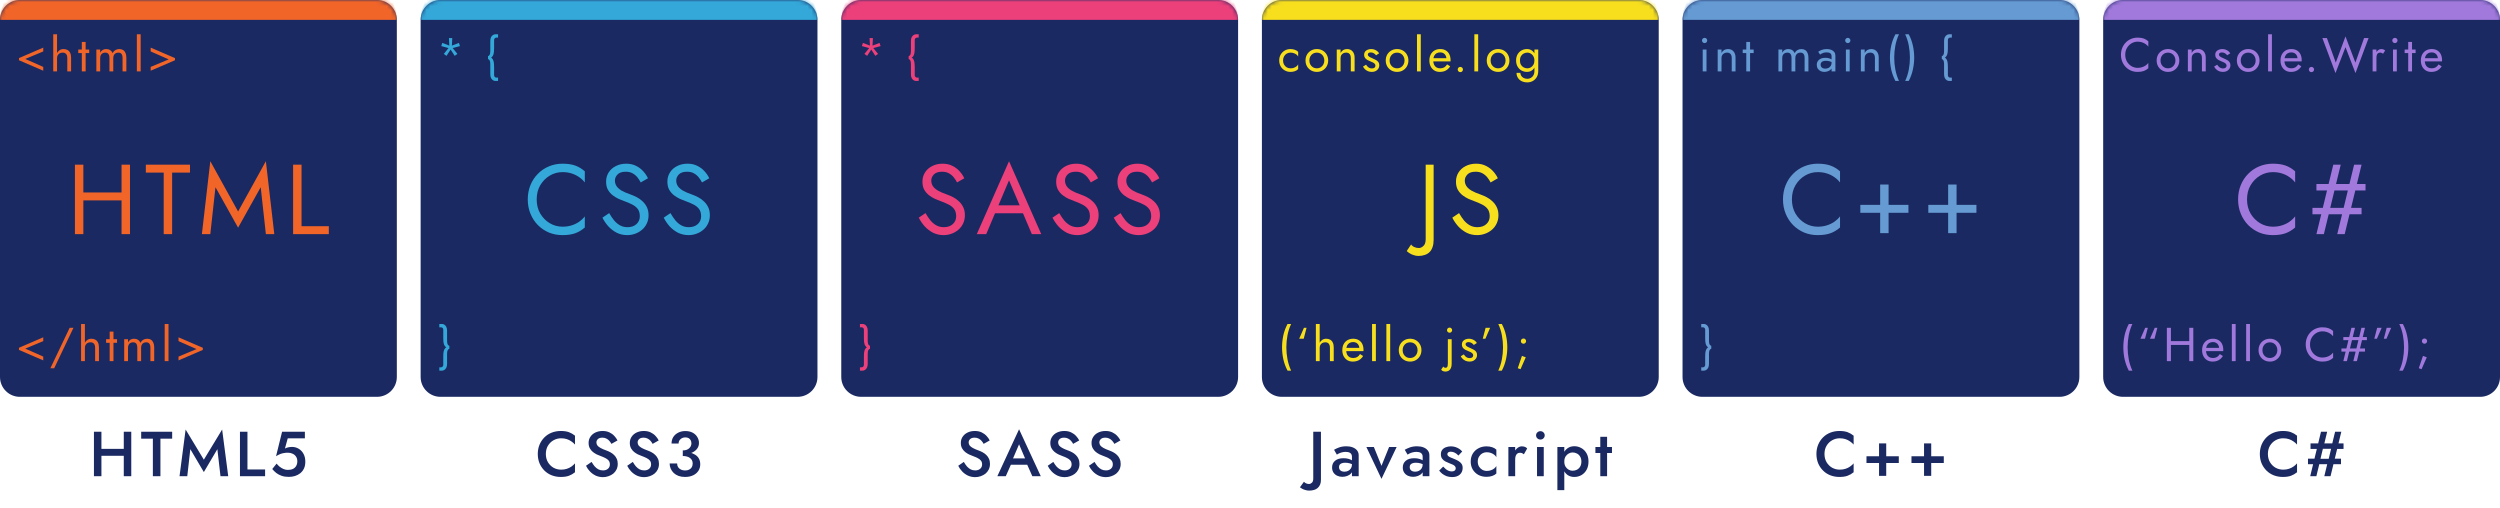 <svg width="630" height="128" viewBox="0 0 630 128" fill="none" xmlns="http://www.w3.org/2000/svg">
<g clip-path="url(#clip0_120_40)">
<mask id="path-1-inside-1_120_40" fill="white">
<path d="M530 5C530 2.239 532.239 0 535 0H625C627.761 0 630 2.239 630 5V95C630 97.761 627.761 100 625 100H535C532.239 100 530 97.761 530 95V5Z"/>
</mask>
<path d="M530 5C530 2.239 532.239 0 535 0H625C627.761 0 630 2.239 630 5V95C630 97.761 627.761 100 625 100H535C532.239 100 530 97.761 530 95V5Z" fill="#1A2961"/>
<path d="M530 5C530 -0.523 534.477 -5 540 -5H620C625.523 -5 630 -0.523 630 5C630 5 627.761 5 625 5H535C532.239 5 530 5 530 5ZM630 100H530H630ZM530 100V0V100ZM630 0V100V0Z" fill="#A179DC" mask="url(#path-1-inside-1_120_40)"/>
<mask id="path-3-inside-2_120_40" fill="white">
<path d="M424 5C424 2.239 426.239 0 429 0H519C521.761 0 524 2.239 524 5V95C524 97.761 521.761 100 519 100H429C426.239 100 424 97.761 424 95V5Z"/>
</mask>
<path d="M424 5C424 2.239 426.239 0 429 0H519C521.761 0 524 2.239 524 5V95C524 97.761 521.761 100 519 100H429C426.239 100 424 97.761 424 95V5Z" fill="#1A2961"/>
<path d="M424 5C424 -0.523 428.477 -5 434 -5H514C519.523 -5 524 -0.523 524 5C524 5 521.761 5 519 5H429C426.239 5 424 5 424 5ZM524 100H424H524ZM424 100V0V100ZM524 0V100V0Z" fill="#659AD2" mask="url(#path-3-inside-2_120_40)"/>
<mask id="path-5-inside-3_120_40" fill="white">
<path d="M318 5C318 2.239 320.239 0 323 0H413C415.761 0 418 2.239 418 5V95C418 97.761 415.761 100 413 100H323C320.239 100 318 97.761 318 95V5Z"/>
</mask>
<path d="M318 5C318 2.239 320.239 0 323 0H413C415.761 0 418 2.239 418 5V95C418 97.761 415.761 100 413 100H323C320.239 100 318 97.761 318 95V5Z" fill="#1A2961"/>
<path d="M318 5C318 -0.523 322.477 -5 328 -5H408C413.523 -5 418 -0.523 418 5C418 5 415.761 5 413 5H323C320.239 5 318 5 318 5ZM418 100H318H418ZM318 100V0V100ZM418 0V100V0Z" fill="#F7DF1E" mask="url(#path-5-inside-3_120_40)"/>
<mask id="path-7-inside-4_120_40" fill="white">
<path d="M212 5C212 2.239 214.239 0 217 0H307C309.761 0 312 2.239 312 5V95C312 97.761 309.761 100 307 100H217C214.239 100 212 97.761 212 95V5Z"/>
</mask>
<path d="M212 5C212 2.239 214.239 0 217 0H307C309.761 0 312 2.239 312 5V95C312 97.761 309.761 100 307 100H217C214.239 100 212 97.761 212 95V5Z" fill="#1A2961"/>
<path d="M212 5C212 -0.523 216.477 -5 222 -5H302C307.523 -5 312 -0.523 312 5C312 5 309.761 5 307 5H217C214.239 5 212 5 212 5ZM312 100H212H312ZM212 100V0V100ZM312 0V100V0Z" fill="#EC407A" mask="url(#path-7-inside-4_120_40)"/>
<mask id="path-9-inside-5_120_40" fill="white">
<path d="M106 5C106 2.239 108.239 0 111 0H201C203.761 0 206 2.239 206 5V95C206 97.761 203.761 100 201 100H111C108.239 100 106 97.761 106 95V5Z"/>
</mask>
<path d="M106 5C106 2.239 108.239 0 111 0H201C203.761 0 206 2.239 206 5V95C206 97.761 203.761 100 201 100H111C108.239 100 106 97.761 106 95V5Z" fill="#1A2961"/>
<path d="M106 5C106 -0.523 110.477 -5 116 -5H196C201.523 -5 206 -0.523 206 5C206 5 203.761 5 201 5H111C108.239 5 106 5 106 5ZM206 100H106H206ZM106 100V0V100ZM206 0V100V0Z" fill="#34A8D9" mask="url(#path-9-inside-5_120_40)"/>
<mask id="path-11-inside-6_120_40" fill="white">
<path d="M0 5C0 2.239 2.239 0 5 0H95C97.761 0 100 2.239 100 5V95C100 97.761 97.761 100 95 100H5C2.239 100 0 97.761 0 95V5Z"/>
</mask>
<path d="M0 5C0 2.239 2.239 0 5 0H95C97.761 0 100 2.239 100 5V95C100 97.761 97.761 100 95 100H5C2.239 100 0 97.761 0 95V5Z" fill="#1A2961"/>
<path d="M0 5C0 -0.523 4.477 -5 10 -5H90C95.523 -5 100 -0.523 100 5C100 5 97.761 5 95 5H5C2.239 5 0 5 0 5ZM100 100H0H100ZM0 100V0V100ZM100 0V100V0Z" fill="#F16529" mask="url(#path-11-inside-6_120_40)"/>
<path d="M135.247 50.25C135.247 51.6 135.547 52.792 136.147 53.825C136.763 54.858 137.563 55.667 138.547 56.25C139.53 56.833 140.597 57.125 141.747 57.125C142.58 57.125 143.338 57.017 144.022 56.8C144.722 56.583 145.355 56.283 145.922 55.9C146.488 55.5 146.972 55.042 147.372 54.525V57.325C146.638 57.975 145.838 58.458 144.972 58.775C144.105 59.092 143.03 59.25 141.747 59.25C140.53 59.25 139.388 59.033 138.322 58.6C137.272 58.15 136.347 57.525 135.547 56.725C134.747 55.908 134.122 54.95 133.672 53.85C133.222 52.75 132.997 51.55 132.997 50.25C132.997 48.95 133.222 47.75 133.672 46.65C134.122 45.55 134.747 44.6 135.547 43.8C136.347 42.983 137.272 42.358 138.322 41.925C139.388 41.475 140.53 41.25 141.747 41.25C143.03 41.25 144.105 41.408 144.972 41.725C145.838 42.042 146.638 42.525 147.372 43.175V45.975C146.972 45.458 146.488 45.008 145.922 44.625C145.355 44.225 144.722 43.917 144.022 43.7C143.338 43.483 142.58 43.375 141.747 43.375C140.597 43.375 139.53 43.667 138.547 44.25C137.563 44.833 136.763 45.642 136.147 46.675C135.547 47.692 135.247 48.883 135.247 50.25ZM153.511 53.7C153.911 54.4 154.328 55.017 154.761 55.55C155.211 56.083 155.711 56.5 156.261 56.8C156.811 57.1 157.436 57.25 158.136 57.25C159.069 57.25 159.819 56.992 160.386 56.475C160.953 55.958 161.236 55.3 161.236 54.5C161.236 53.717 161.053 53.092 160.686 52.625C160.319 52.158 159.836 51.783 159.236 51.5C158.653 51.2 158.028 50.933 157.361 50.7C156.928 50.55 156.444 50.358 155.911 50.125C155.378 49.875 154.869 49.567 154.386 49.2C153.903 48.817 153.503 48.35 153.186 47.8C152.886 47.25 152.736 46.575 152.736 45.775C152.736 44.908 152.953 44.133 153.386 43.45C153.819 42.767 154.419 42.233 155.186 41.85C155.953 41.45 156.828 41.25 157.811 41.25C158.761 41.25 159.586 41.433 160.286 41.8C161.003 42.15 161.611 42.608 162.111 43.175C162.611 43.725 163.003 44.308 163.286 44.925L161.461 45.975C161.244 45.542 160.969 45.117 160.636 44.7C160.303 44.283 159.894 43.942 159.411 43.675C158.944 43.408 158.369 43.275 157.686 43.275C156.736 43.275 156.044 43.508 155.611 43.975C155.178 44.425 154.961 44.933 154.961 45.5C154.961 45.983 155.086 46.433 155.336 46.85C155.586 47.25 156.003 47.633 156.586 48C157.186 48.35 157.994 48.7 159.011 49.05C159.478 49.217 159.969 49.433 160.486 49.7C161.003 49.967 161.478 50.308 161.911 50.725C162.361 51.125 162.728 51.617 163.011 52.2C163.294 52.767 163.436 53.45 163.436 54.25C163.436 55.017 163.286 55.708 162.986 56.325C162.703 56.942 162.303 57.467 161.786 57.9C161.286 58.333 160.711 58.667 160.061 58.9C159.428 59.133 158.761 59.25 158.061 59.25C157.111 59.25 156.228 59.05 155.411 58.65C154.611 58.233 153.903 57.692 153.286 57.025C152.686 56.342 152.194 55.617 151.811 54.85L153.511 53.7ZM168.957 53.7C169.357 54.4 169.774 55.017 170.207 55.55C170.657 56.083 171.157 56.5 171.707 56.8C172.257 57.1 172.882 57.25 173.582 57.25C174.515 57.25 175.265 56.992 175.832 56.475C176.399 55.958 176.682 55.3 176.682 54.5C176.682 53.717 176.499 53.092 176.132 52.625C175.765 52.158 175.282 51.783 174.682 51.5C174.099 51.2 173.474 50.933 172.807 50.7C172.374 50.55 171.89 50.358 171.357 50.125C170.824 49.875 170.315 49.567 169.832 49.2C169.349 48.817 168.949 48.35 168.632 47.8C168.332 47.25 168.182 46.575 168.182 45.775C168.182 44.908 168.399 44.133 168.832 43.45C169.265 42.767 169.865 42.233 170.632 41.85C171.399 41.45 172.274 41.25 173.257 41.25C174.207 41.25 175.032 41.433 175.732 41.8C176.449 42.15 177.057 42.608 177.557 43.175C178.057 43.725 178.449 44.308 178.732 44.925L176.907 45.975C176.69 45.542 176.415 45.117 176.082 44.7C175.749 44.283 175.34 43.942 174.857 43.675C174.39 43.408 173.815 43.275 173.132 43.275C172.182 43.275 171.49 43.508 171.057 43.975C170.624 44.425 170.407 44.933 170.407 45.5C170.407 45.983 170.532 46.433 170.782 46.85C171.032 47.25 171.449 47.633 172.032 48C172.632 48.35 173.44 48.7 174.457 49.05C174.924 49.217 175.415 49.433 175.932 49.7C176.449 49.967 176.924 50.308 177.357 50.725C177.807 51.125 178.174 51.617 178.457 52.2C178.74 52.767 178.882 53.45 178.882 54.25C178.882 55.017 178.732 55.708 178.432 56.325C178.149 56.942 177.749 57.467 177.232 57.9C176.732 58.333 176.157 58.667 175.507 58.9C174.874 59.133 174.207 59.25 173.507 59.25C172.557 59.25 171.674 59.05 170.857 58.65C170.057 58.233 169.349 57.692 168.732 57.025C168.132 56.342 167.64 55.617 167.257 54.85L168.957 53.7Z" fill="#34A8D9"/>
<path d="M115.652 10.812L115.904 11.616L113.648 12.228L113.456 11.652L115.652 10.812ZM115.268 13.584L114.584 14.076L113.312 12.12L113.792 11.76L115.268 13.584ZM112.52 14.076L111.836 13.584L113.312 11.76L113.792 12.12L112.52 14.076ZM111.2 11.616L111.452 10.812L113.648 11.652L113.456 12.228L111.2 11.616ZM113.132 9.6H113.972L113.852 11.94H113.252L113.132 9.6ZM124.515 10.08V12.12C124.515 12.384 124.503 12.664 124.479 12.96C124.463 13.256 124.411 13.532 124.323 13.788C124.243 14.036 124.111 14.24 123.927 14.4C123.743 14.56 123.487 14.64 123.159 14.64V14.4C123.487 14.4 123.743 14.48 123.927 14.64C124.111 14.8 124.243 15.008 124.323 15.264C124.411 15.512 124.463 15.784 124.479 16.08C124.503 16.376 124.515 16.656 124.515 16.92V18.96C124.515 19.112 124.567 19.248 124.671 19.368C124.775 19.496 124.915 19.56 125.091 19.56H125.511V20.4H124.791C124.615 20.4 124.431 20.34 124.239 20.22C124.047 20.108 123.883 19.928 123.747 19.68C123.619 19.432 123.555 19.112 123.555 18.72V16.2C123.555 15.744 123.503 15.424 123.399 15.24C123.303 15.056 123.163 14.936 122.979 14.88V14.16C123.163 14.096 123.303 13.976 123.399 13.8C123.503 13.616 123.555 13.296 123.555 12.84V10.32C123.555 9.92 123.619 9.6 123.747 9.36C123.883 9.112 124.047 8.932 124.239 8.82C124.431 8.7 124.615 8.64 124.791 8.64H125.511V9.48H125.091C124.915 9.48 124.775 9.54 124.671 9.66C124.567 9.78 124.515 9.92 124.515 10.08Z" fill="#34A8D9"/>
<path d="M111.704 91.96V89.92C111.704 89.656 111.712 89.376 111.728 89.08C111.752 88.784 111.804 88.512 111.884 88.264C111.972 88.008 112.108 87.8 112.292 87.64C112.476 87.48 112.732 87.4 113.06 87.4V87.64C112.732 87.64 112.476 87.56 112.292 87.4C112.108 87.24 111.972 87.036 111.884 86.788C111.804 86.532 111.752 86.256 111.728 85.96C111.712 85.664 111.704 85.384 111.704 85.12V83.08C111.704 82.92 111.652 82.78 111.548 82.66C111.452 82.54 111.312 82.48 111.128 82.48H110.708V81.64H111.428C111.604 81.64 111.788 81.7 111.98 81.82C112.172 81.932 112.332 82.112 112.46 82.36C112.596 82.6 112.664 82.92 112.664 83.32V85.84C112.664 86.296 112.716 86.616 112.82 86.8C112.924 86.976 113.064 87.096 113.24 87.16V87.88C113.064 87.936 112.924 88.056 112.82 88.24C112.716 88.424 112.664 88.744 112.664 89.2V91.72C112.664 92.112 112.596 92.432 112.46 92.68C112.332 92.928 112.172 93.108 111.98 93.22C111.788 93.34 111.604 93.4 111.428 93.4H110.708V92.56H111.128C111.312 92.56 111.452 92.496 111.548 92.368C111.652 92.248 111.704 92.112 111.704 91.96Z" fill="#34A8D9"/>
<path d="M20.057 50.5V48.5H32.057V50.5H20.057ZM30.632 41.5H32.757V59H30.632V41.5ZM18.882 41.5H21.007V59H18.882V41.5ZM36.753 43.5V41.5H47.878V43.5H43.378V59H41.253V43.5H36.753ZM54.299 47.175L52.999 59H50.874L52.999 40.625L59.999 53.3L66.999 40.625L69.124 59H66.999L65.699 47.175L59.999 57.375L54.299 47.175ZM73.863 41.5H75.988V57H82.863V59H73.863V41.5Z" fill="#F16529"/>
<path d="M6.364 14.856L10.9 16.86V17.82L4.78 15.18V14.64L10.9 12V12.96L6.364 14.856ZM14.376 8.64V18H13.416V8.64H14.376ZM16.956 14.64C16.956 14.184 16.856 13.84 16.656 13.608C16.464 13.376 16.172 13.26 15.78 13.26C15.5 13.26 15.252 13.32 15.036 13.44C14.828 13.56 14.664 13.724 14.544 13.932C14.432 14.14 14.376 14.376 14.376 14.64H14.064C14.064 14.2 14.148 13.812 14.316 13.476C14.484 13.132 14.712 12.86 15 12.66C15.296 12.46 15.636 12.36 16.02 12.36C16.404 12.36 16.736 12.44 17.016 12.6C17.304 12.76 17.524 13 17.676 13.32C17.836 13.64 17.916 14.04 17.916 14.52V18H16.956V14.64ZM19.721 12.48H22.48V13.38H19.721V12.48ZM20.62 10.56H21.581V18H20.62V10.56ZM31.843 14.52V18H30.883V14.64C30.883 14.168 30.795 13.82 30.619 13.596C30.451 13.372 30.187 13.26 29.827 13.26C29.563 13.26 29.335 13.316 29.143 13.428C28.951 13.532 28.803 13.688 28.699 13.896C28.595 14.104 28.543 14.352 28.543 14.64V18H27.583V14.64C27.583 14.168 27.495 13.82 27.319 13.596C27.151 13.372 26.887 13.26 26.527 13.26C26.263 13.26 26.035 13.316 25.843 13.428C25.651 13.532 25.503 13.688 25.399 13.896C25.295 14.104 25.243 14.352 25.243 14.64V18H24.283V12.48H25.243V13.284C25.411 12.972 25.619 12.74 25.867 12.588C26.123 12.436 26.423 12.36 26.767 12.36C27.151 12.36 27.479 12.452 27.751 12.636C28.031 12.812 28.235 13.064 28.363 13.392C28.555 13.048 28.795 12.792 29.083 12.624C29.371 12.448 29.699 12.36 30.067 12.36C30.443 12.36 30.763 12.444 31.027 12.612C31.291 12.78 31.491 13.028 31.627 13.356C31.771 13.676 31.843 14.064 31.843 14.52ZM34.487 8.64H35.447V18H34.487V8.64ZM42.508 14.964L37.972 12.96V12L44.092 14.64V15.18L37.972 17.82V16.86L42.508 14.964Z" fill="#F16529"/>
<path d="M6.364 87.856L10.9 89.86V90.82L4.78 88.18V87.64L10.9 85V85.96L6.364 87.856ZM17.556 82.6H18.516L13.656 92.8H12.696L17.556 82.6ZM21.392 81.64V91H20.432V81.64H21.392ZM23.972 87.64C23.972 87.184 23.872 86.84 23.672 86.608C23.48 86.376 23.188 86.26 22.796 86.26C22.516 86.26 22.268 86.32 22.052 86.44C21.844 86.56 21.68 86.724 21.56 86.932C21.448 87.14 21.392 87.376 21.392 87.64H21.08C21.08 87.2 21.164 86.812 21.332 86.476C21.5 86.132 21.728 85.86 22.016 85.66C22.312 85.46 22.652 85.36 23.036 85.36C23.42 85.36 23.752 85.44 24.032 85.6C24.32 85.76 24.54 86 24.692 86.32C24.852 86.64 24.932 87.04 24.932 87.52V91H23.972V87.64ZM26.736 85.48H29.496V86.38H26.736V85.48ZM27.636 83.56H28.596V91H27.636V83.56ZM38.859 87.52V91H37.899V87.64C37.899 87.168 37.811 86.82 37.635 86.596C37.467 86.372 37.203 86.26 36.843 86.26C36.579 86.26 36.351 86.316 36.159 86.428C35.967 86.532 35.819 86.688 35.715 86.896C35.611 87.104 35.559 87.352 35.559 87.64V91H34.599V87.64C34.599 87.168 34.511 86.82 34.335 86.596C34.167 86.372 33.903 86.26 33.543 86.26C33.279 86.26 33.051 86.316 32.859 86.428C32.667 86.532 32.519 86.688 32.415 86.896C32.311 87.104 32.259 87.352 32.259 87.64V91H31.299V85.48H32.259V86.284C32.427 85.972 32.635 85.74 32.883 85.588C33.139 85.436 33.439 85.36 33.783 85.36C34.167 85.36 34.495 85.452 34.767 85.636C35.047 85.812 35.251 86.064 35.379 86.392C35.571 86.048 35.811 85.792 36.099 85.624C36.387 85.448 36.715 85.36 37.083 85.36C37.459 85.36 37.779 85.444 38.043 85.612C38.307 85.78 38.507 86.028 38.643 86.356C38.787 86.676 38.859 87.064 38.859 87.52ZM41.502 81.64H42.462V91H41.502V81.64ZM49.524 87.964L44.988 85.96V85L51.108 87.64V88.18L44.988 90.82V89.86L49.524 87.964Z" fill="#F16529"/>
<path d="M233.229 53.7C233.629 54.4 234.045 55.017 234.479 55.55C234.929 56.083 235.429 56.5 235.979 56.8C236.529 57.1 237.154 57.25 237.854 57.25C238.787 57.25 239.537 56.992 240.104 56.475C240.67 55.958 240.954 55.3 240.954 54.5C240.954 53.717 240.77 53.092 240.404 52.625C240.037 52.158 239.554 51.783 238.954 51.5C238.37 51.2 237.745 50.933 237.079 50.7C236.645 50.55 236.162 50.358 235.629 50.125C235.095 49.875 234.587 49.567 234.104 49.2C233.62 48.817 233.22 48.35 232.904 47.8C232.604 47.25 232.454 46.575 232.454 45.775C232.454 44.908 232.67 44.133 233.104 43.45C233.537 42.767 234.137 42.233 234.904 41.85C235.67 41.45 236.545 41.25 237.529 41.25C238.479 41.25 239.304 41.433 240.004 41.8C240.72 42.15 241.329 42.608 241.829 43.175C242.329 43.725 242.72 44.308 243.004 44.925L241.179 45.975C240.962 45.542 240.687 45.117 240.354 44.7C240.02 44.283 239.612 43.942 239.129 43.675C238.662 43.408 238.087 43.275 237.404 43.275C236.454 43.275 235.762 43.508 235.329 43.975C234.895 44.425 234.679 44.933 234.679 45.5C234.679 45.983 234.804 46.433 235.054 46.85C235.304 47.25 235.72 47.633 236.304 48C236.904 48.35 237.712 48.7 238.729 49.05C239.195 49.217 239.687 49.433 240.204 49.7C240.72 49.967 241.195 50.308 241.629 50.725C242.079 51.125 242.445 51.617 242.729 52.2C243.012 52.767 243.154 53.45 243.154 54.25C243.154 55.017 243.004 55.708 242.704 56.325C242.42 56.942 242.02 57.467 241.504 57.9C241.004 58.333 240.429 58.667 239.779 58.9C239.145 59.133 238.479 59.25 237.779 59.25C236.829 59.25 235.945 59.05 235.129 58.65C234.329 58.233 233.62 57.692 233.004 57.025C232.404 56.342 231.912 55.617 231.529 54.85L233.229 53.7ZM249.7 53.75L250.45 51.75H258.2L258.95 53.75H249.7ZM254.275 45.45L251.325 52.4L251.125 52.85L248.525 59H246.15L254.275 40.625L262.4 59H260.025L257.475 53L257.275 52.5L254.275 45.45ZM266.929 53.7C267.329 54.4 267.745 55.017 268.179 55.55C268.629 56.083 269.129 56.5 269.679 56.8C270.229 57.1 270.854 57.25 271.554 57.25C272.487 57.25 273.237 56.992 273.804 56.475C274.37 55.958 274.654 55.3 274.654 54.5C274.654 53.717 274.47 53.092 274.104 52.625C273.737 52.158 273.254 51.783 272.654 51.5C272.07 51.2 271.445 50.933 270.779 50.7C270.345 50.55 269.862 50.358 269.329 50.125C268.795 49.875 268.287 49.567 267.804 49.2C267.32 48.817 266.92 48.35 266.604 47.8C266.304 47.25 266.154 46.575 266.154 45.775C266.154 44.908 266.37 44.133 266.804 43.45C267.237 42.767 267.837 42.233 268.604 41.85C269.37 41.45 270.245 41.25 271.229 41.25C272.179 41.25 273.004 41.433 273.704 41.8C274.42 42.15 275.029 42.608 275.529 43.175C276.029 43.725 276.42 44.308 276.704 44.925L274.879 45.975C274.662 45.542 274.387 45.117 274.054 44.7C273.72 44.283 273.312 43.942 272.829 43.675C272.362 43.408 271.787 43.275 271.104 43.275C270.154 43.275 269.462 43.508 269.029 43.975C268.595 44.425 268.379 44.933 268.379 45.5C268.379 45.983 268.504 46.433 268.754 46.85C269.004 47.25 269.42 47.633 270.004 48C270.604 48.35 271.412 48.7 272.429 49.05C272.895 49.217 273.387 49.433 273.904 49.7C274.42 49.967 274.895 50.308 275.329 50.725C275.779 51.125 276.145 51.617 276.429 52.2C276.712 52.767 276.854 53.45 276.854 54.25C276.854 55.017 276.704 55.708 276.404 56.325C276.12 56.942 275.72 57.467 275.204 57.9C274.704 58.333 274.129 58.667 273.479 58.9C272.845 59.133 272.179 59.25 271.479 59.25C270.529 59.25 269.645 59.05 268.829 58.65C268.029 58.233 267.32 57.692 266.704 57.025C266.104 56.342 265.612 55.617 265.229 54.85L266.929 53.7ZM282.375 53.7C282.775 54.4 283.192 55.017 283.625 55.55C284.075 56.083 284.575 56.5 285.125 56.8C285.675 57.1 286.3 57.25 287 57.25C287.933 57.25 288.683 56.992 289.25 56.475C289.817 55.958 290.1 55.3 290.1 54.5C290.1 53.717 289.917 53.092 289.55 52.625C289.183 52.158 288.7 51.783 288.1 51.5C287.517 51.2 286.892 50.933 286.225 50.7C285.792 50.55 285.308 50.358 284.775 50.125C284.242 49.875 283.733 49.567 283.25 49.2C282.767 48.817 282.367 48.35 282.05 47.8C281.75 47.25 281.6 46.575 281.6 45.775C281.6 44.908 281.817 44.133 282.25 43.45C282.683 42.767 283.283 42.233 284.05 41.85C284.817 41.45 285.692 41.25 286.675 41.25C287.625 41.25 288.45 41.433 289.15 41.8C289.867 42.15 290.475 42.608 290.975 43.175C291.475 43.725 291.867 44.308 292.15 44.925L290.325 45.975C290.108 45.542 289.833 45.117 289.5 44.7C289.167 44.283 288.758 43.942 288.275 43.675C287.808 43.408 287.233 43.275 286.55 43.275C285.6 43.275 284.908 43.508 284.475 43.975C284.042 44.425 283.825 44.933 283.825 45.5C283.825 45.983 283.95 46.433 284.2 46.85C284.45 47.25 284.867 47.633 285.45 48C286.05 48.35 286.858 48.7 287.875 49.05C288.342 49.217 288.833 49.433 289.35 49.7C289.867 49.967 290.342 50.308 290.775 50.725C291.225 51.125 291.592 51.617 291.875 52.2C292.158 52.767 292.3 53.45 292.3 54.25C292.3 55.017 292.15 55.708 291.85 56.325C291.567 56.942 291.167 57.467 290.65 57.9C290.15 58.333 289.575 58.667 288.925 58.9C288.292 59.133 287.625 59.25 286.925 59.25C285.975 59.25 285.092 59.05 284.275 58.65C283.475 58.233 282.767 57.692 282.15 57.025C281.55 56.342 281.058 55.617 280.675 54.85L282.375 53.7Z" fill="#EC407A"/>
<path d="M221.652 10.812L221.904 11.616L219.648 12.228L219.456 11.652L221.652 10.812ZM221.268 13.584L220.584 14.076L219.312 12.12L219.792 11.76L221.268 13.584ZM218.52 14.076L217.836 13.584L219.312 11.76L219.792 12.12L218.52 14.076ZM217.2 11.616L217.452 10.812L219.648 11.652L219.456 12.228L217.2 11.616ZM219.132 9.6H219.972L219.852 11.94H219.252L219.132 9.6ZM230.515 10.08V12.12C230.515 12.384 230.503 12.664 230.479 12.96C230.463 13.256 230.411 13.532 230.323 13.788C230.243 14.036 230.111 14.24 229.927 14.4C229.743 14.56 229.487 14.64 229.159 14.64V14.4C229.487 14.4 229.743 14.48 229.927 14.64C230.111 14.8 230.243 15.008 230.323 15.264C230.411 15.512 230.463 15.784 230.479 16.08C230.503 16.376 230.515 16.656 230.515 16.92V18.96C230.515 19.112 230.567 19.248 230.671 19.368C230.775 19.496 230.915 19.56 231.091 19.56H231.511V20.4H230.791C230.615 20.4 230.431 20.34 230.239 20.22C230.047 20.108 229.883 19.928 229.747 19.68C229.619 19.432 229.555 19.112 229.555 18.72V16.2C229.555 15.744 229.503 15.424 229.399 15.24C229.303 15.056 229.163 14.936 228.979 14.88V14.16C229.163 14.096 229.303 13.976 229.399 13.8C229.503 13.616 229.555 13.296 229.555 12.84V10.32C229.555 9.92 229.619 9.6 229.747 9.36C229.883 9.112 230.047 8.932 230.239 8.82C230.431 8.7 230.615 8.64 230.791 8.64H231.511V9.48H231.091C230.915 9.48 230.775 9.54 230.671 9.66C230.567 9.78 230.515 9.92 230.515 10.08Z" fill="#EC407A"/>
<path d="M217.704 91.96V89.92C217.704 89.656 217.712 89.376 217.728 89.08C217.752 88.784 217.804 88.512 217.884 88.264C217.972 88.008 218.108 87.8 218.292 87.64C218.476 87.48 218.732 87.4 219.06 87.4V87.64C218.732 87.64 218.476 87.56 218.292 87.4C218.108 87.24 217.972 87.036 217.884 86.788C217.804 86.532 217.752 86.256 217.728 85.96C217.712 85.664 217.704 85.384 217.704 85.12V83.08C217.704 82.92 217.652 82.78 217.548 82.66C217.452 82.54 217.312 82.48 217.128 82.48H216.708V81.64H217.428C217.604 81.64 217.788 81.7 217.98 81.82C218.172 81.932 218.332 82.112 218.46 82.36C218.596 82.6 218.664 82.92 218.664 83.32V85.84C218.664 86.296 218.716 86.616 218.82 86.8C218.924 86.976 219.064 87.096 219.24 87.16V87.88C219.064 87.936 218.924 88.056 218.82 88.24C218.716 88.424 218.664 88.744 218.664 89.2V91.72C218.664 92.112 218.596 92.432 218.46 92.68C218.332 92.928 218.172 93.108 217.98 93.22C217.788 93.34 217.604 93.4 217.428 93.4H216.708V92.56H217.128C217.312 92.56 217.452 92.496 217.548 92.368C217.652 92.248 217.704 92.112 217.704 91.96Z" fill="#EC407A"/>
<path d="M355.599 61.6C355.782 61.883 356.049 62.1 356.399 62.25C356.732 62.417 357.124 62.5 357.574 62.5C357.957 62.5 358.332 62.325 358.699 61.975C359.082 61.642 359.274 61.067 359.274 60.25V41.5H361.274V60.5C361.274 61.183 361.182 61.775 360.999 62.275C360.832 62.775 360.582 63.192 360.249 63.525C359.916 63.858 359.507 64.1 359.024 64.25C358.557 64.417 358.032 64.5 357.449 64.5C357.016 64.5 356.599 64.425 356.199 64.275C355.782 64.142 355.432 63.975 355.149 63.775C354.849 63.592 354.632 63.417 354.499 63.25L355.599 61.6ZM367.68 53.7C368.08 54.4 368.496 55.017 368.93 55.55C369.38 56.083 369.88 56.5 370.43 56.8C370.98 57.1 371.605 57.25 372.305 57.25C373.238 57.25 373.988 56.992 374.555 56.475C375.121 55.958 375.405 55.3 375.405 54.5C375.405 53.717 375.221 53.092 374.855 52.625C374.488 52.158 374.005 51.783 373.405 51.5C372.821 51.2 372.196 50.933 371.53 50.7C371.096 50.55 370.613 50.358 370.08 50.125C369.546 49.875 369.038 49.567 368.555 49.2C368.071 48.817 367.671 48.35 367.355 47.8C367.055 47.25 366.905 46.575 366.905 45.775C366.905 44.908 367.121 44.133 367.555 43.45C367.988 42.767 368.588 42.233 369.355 41.85C370.121 41.45 370.996 41.25 371.98 41.25C372.93 41.25 373.755 41.433 374.455 41.8C375.171 42.15 375.78 42.608 376.28 43.175C376.78 43.725 377.171 44.308 377.455 44.925L375.63 45.975C375.413 45.542 375.138 45.117 374.805 44.7C374.471 44.283 374.063 43.942 373.58 43.675C373.113 43.408 372.538 43.275 371.855 43.275C370.905 43.275 370.213 43.508 369.78 43.975C369.346 44.425 369.13 44.933 369.13 45.5C369.13 45.983 369.255 46.433 369.505 46.85C369.755 47.25 370.171 47.633 370.755 48C371.355 48.35 372.163 48.7 373.18 49.05C373.646 49.217 374.138 49.433 374.655 49.7C375.171 49.967 375.646 50.308 376.08 50.725C376.53 51.125 376.896 51.617 377.18 52.2C377.463 52.767 377.605 53.45 377.605 54.25C377.605 55.017 377.455 55.708 377.155 56.325C376.871 56.942 376.471 57.467 375.955 57.9C375.455 58.333 374.88 58.667 374.23 58.9C373.596 59.133 372.93 59.25 372.23 59.25C371.28 59.25 370.396 59.05 369.58 58.65C368.78 58.233 368.071 57.692 367.455 57.025C366.855 56.342 366.363 55.617 365.98 54.85L367.68 53.7Z" fill="#F7DF1E"/>
<path d="M323.332 15.24C323.332 15.624 323.412 15.964 323.572 16.26C323.74 16.556 323.964 16.792 324.244 16.968C324.532 17.136 324.856 17.22 325.216 17.22C325.512 17.22 325.788 17.176 326.044 17.088C326.308 16.992 326.536 16.868 326.728 16.716C326.92 16.556 327.056 16.388 327.136 16.212V17.412C326.944 17.636 326.668 17.812 326.308 17.94C325.956 18.06 325.592 18.12 325.216 18.12C324.68 18.12 324.196 17.996 323.764 17.748C323.332 17.5 322.988 17.16 322.732 16.728C322.484 16.288 322.36 15.792 322.36 15.24C322.36 14.68 322.484 14.184 322.732 13.752C322.988 13.32 323.332 12.98 323.764 12.732C324.196 12.484 324.68 12.36 325.216 12.36C325.592 12.36 325.956 12.424 326.308 12.552C326.668 12.672 326.944 12.844 327.136 13.068V14.268C327.056 14.084 326.92 13.916 326.728 13.764C326.536 13.612 326.308 13.492 326.044 13.404C325.788 13.308 325.512 13.26 325.216 13.26C324.856 13.26 324.532 13.344 324.244 13.512C323.964 13.68 323.74 13.916 323.572 14.22C323.412 14.516 323.332 14.856 323.332 15.24ZM328.99 15.24C328.99 14.68 329.114 14.184 329.362 13.752C329.618 13.32 329.962 12.98 330.394 12.732C330.826 12.484 331.31 12.36 331.846 12.36C332.39 12.36 332.874 12.484 333.298 12.732C333.73 12.98 334.07 13.32 334.318 13.752C334.574 14.184 334.702 14.68 334.702 15.24C334.702 15.792 334.574 16.288 334.318 16.728C334.07 17.16 333.73 17.5 333.298 17.748C332.874 17.996 332.39 18.12 331.846 18.12C331.31 18.12 330.826 17.996 330.394 17.748C329.962 17.5 329.618 17.16 329.362 16.728C329.114 16.288 328.99 15.792 328.99 15.24ZM329.962 15.24C329.962 15.624 330.042 15.964 330.202 16.26C330.37 16.556 330.594 16.792 330.874 16.968C331.162 17.136 331.486 17.22 331.846 17.22C332.206 17.22 332.526 17.136 332.806 16.968C333.094 16.792 333.318 16.556 333.478 16.26C333.646 15.964 333.73 15.624 333.73 15.24C333.73 14.856 333.646 14.516 333.478 14.22C333.318 13.916 333.094 13.68 332.806 13.512C332.526 13.344 332.206 13.26 331.846 13.26C331.486 13.26 331.162 13.344 330.874 13.512C330.594 13.68 330.37 13.916 330.202 14.22C330.042 14.516 329.962 14.856 329.962 15.24ZM340.401 14.64C340.401 14.184 340.301 13.84 340.101 13.608C339.901 13.376 339.609 13.26 339.225 13.26C338.945 13.26 338.697 13.32 338.481 13.44C338.273 13.552 338.109 13.712 337.989 13.92C337.877 14.128 337.821 14.368 337.821 14.64V18H336.861V12.48H337.821V13.344C338.005 13.008 338.233 12.76 338.505 12.6C338.785 12.44 339.105 12.36 339.465 12.36C340.049 12.36 340.509 12.556 340.845 12.948C341.189 13.332 341.361 13.856 341.361 14.52V18H340.401V14.64ZM344.234 16.308C344.346 16.476 344.474 16.632 344.618 16.776C344.762 16.92 344.926 17.036 345.11 17.124C345.302 17.204 345.51 17.244 345.734 17.244C346.006 17.244 346.218 17.184 346.37 17.064C346.53 16.936 346.61 16.764 346.61 16.548C346.61 16.356 346.546 16.196 346.418 16.068C346.298 15.932 346.142 15.82 345.95 15.732C345.758 15.636 345.554 15.548 345.338 15.468C345.098 15.372 344.854 15.26 344.606 15.132C344.366 14.996 344.162 14.824 343.994 14.616C343.834 14.4 343.754 14.132 343.754 13.812C343.754 13.484 343.838 13.212 344.006 12.996C344.182 12.78 344.406 12.62 344.678 12.516C344.958 12.412 345.246 12.36 345.542 12.36C345.838 12.36 346.114 12.408 346.37 12.504C346.634 12.6 346.866 12.728 347.066 12.888C347.266 13.048 347.422 13.232 347.534 13.44L346.766 13.932C346.614 13.724 346.422 13.552 346.19 13.416C345.966 13.28 345.71 13.212 345.422 13.212C345.222 13.212 345.05 13.256 344.906 13.344C344.762 13.432 344.69 13.568 344.69 13.752C344.69 13.896 344.746 14.024 344.858 14.136C344.97 14.248 345.114 14.348 345.29 14.436C345.466 14.524 345.65 14.608 345.842 14.688C346.162 14.816 346.454 14.956 346.718 15.108C346.982 15.252 347.19 15.428 347.342 15.636C347.502 15.844 347.582 16.112 347.582 16.44C347.582 16.92 347.406 17.32 347.054 17.64C346.71 17.96 346.254 18.12 345.686 18.12C345.318 18.12 344.986 18.056 344.69 17.928C344.394 17.792 344.142 17.62 343.934 17.412C343.734 17.204 343.582 16.992 343.478 16.776L344.234 16.308ZM349.206 15.24C349.206 14.68 349.33 14.184 349.578 13.752C349.834 13.32 350.178 12.98 350.61 12.732C351.042 12.484 351.526 12.36 352.062 12.36C352.606 12.36 353.09 12.484 353.514 12.732C353.946 12.98 354.286 13.32 354.534 13.752C354.79 14.184 354.918 14.68 354.918 15.24C354.918 15.792 354.79 16.288 354.534 16.728C354.286 17.16 353.946 17.5 353.514 17.748C353.09 17.996 352.606 18.12 352.062 18.12C351.526 18.12 351.042 17.996 350.61 17.748C350.178 17.5 349.834 17.16 349.578 16.728C349.33 16.288 349.206 15.792 349.206 15.24ZM350.178 15.24C350.178 15.624 350.258 15.964 350.418 16.26C350.586 16.556 350.81 16.792 351.09 16.968C351.378 17.136 351.702 17.22 352.062 17.22C352.422 17.22 352.742 17.136 353.022 16.968C353.31 16.792 353.534 16.556 353.694 16.26C353.862 15.964 353.946 15.624 353.946 15.24C353.946 14.856 353.862 14.516 353.694 14.22C353.534 13.916 353.31 13.68 353.022 13.512C352.742 13.344 352.422 13.26 352.062 13.26C351.702 13.26 351.378 13.344 351.09 13.512C350.81 13.68 350.586 13.916 350.418 14.22C350.258 14.516 350.178 14.856 350.178 15.24ZM357.077 8.64H358.037V18H357.077V8.64ZM362.818 18.12C362.306 18.12 361.85 18 361.45 17.76C361.058 17.512 360.75 17.172 360.526 16.74C360.31 16.308 360.202 15.808 360.202 15.24C360.202 14.664 360.314 14.16 360.538 13.728C360.77 13.296 361.09 12.96 361.498 12.72C361.914 12.48 362.394 12.36 362.938 12.36C363.482 12.36 363.946 12.476 364.33 12.708C364.722 12.932 365.022 13.256 365.23 13.68C365.438 14.104 365.542 14.608 365.542 15.192C365.542 15.248 365.538 15.308 365.53 15.372C365.53 15.428 365.53 15.464 365.53 15.48H360.814V14.664H364.774L364.39 15.216C364.414 15.176 364.438 15.116 364.462 15.036C364.486 14.948 364.498 14.876 364.498 14.82C364.498 14.492 364.43 14.208 364.294 13.968C364.166 13.728 363.986 13.54 363.754 13.404C363.522 13.268 363.25 13.2 362.938 13.2C362.57 13.2 362.254 13.28 361.99 13.44C361.734 13.592 361.534 13.816 361.39 14.112C361.254 14.4 361.182 14.756 361.174 15.18C361.174 15.612 361.242 15.98 361.378 16.284C361.514 16.588 361.714 16.82 361.978 16.98C362.242 17.14 362.562 17.22 362.938 17.22C363.314 17.22 363.646 17.14 363.934 16.98C364.222 16.812 364.466 16.56 364.666 16.224L365.446 16.716C365.158 17.18 364.794 17.532 364.354 17.772C363.922 18.004 363.41 18.12 362.818 18.12ZM367.34 17.52C367.34 17.336 367.404 17.18 367.532 17.052C367.668 16.924 367.824 16.86 368 16.86C368.184 16.86 368.34 16.924 368.468 17.052C368.596 17.18 368.66 17.336 368.66 17.52C368.66 17.696 368.596 17.852 368.468 17.988C368.34 18.116 368.184 18.18 368 18.18C367.824 18.18 367.668 18.116 367.532 17.988C367.404 17.852 367.34 17.696 367.34 17.52ZM371.538 8.64H372.498V18H371.538V8.64ZM374.664 15.24C374.664 14.68 374.788 14.184 375.036 13.752C375.292 13.32 375.636 12.98 376.068 12.732C376.5 12.484 376.984 12.36 377.52 12.36C378.064 12.36 378.548 12.484 378.972 12.732C379.404 12.98 379.744 13.32 379.992 13.752C380.248 14.184 380.376 14.68 380.376 15.24C380.376 15.792 380.248 16.288 379.992 16.728C379.744 17.16 379.404 17.5 378.972 17.748C378.548 17.996 378.064 18.12 377.52 18.12C376.984 18.12 376.5 17.996 376.068 17.748C375.636 17.5 375.292 17.16 375.036 16.728C374.788 16.288 374.664 15.792 374.664 15.24ZM375.636 15.24C375.636 15.624 375.716 15.964 375.876 16.26C376.044 16.556 376.268 16.792 376.548 16.968C376.836 17.136 377.16 17.22 377.52 17.22C377.88 17.22 378.2 17.136 378.48 16.968C378.768 16.792 378.992 16.556 379.152 16.26C379.32 15.964 379.404 15.624 379.404 15.24C379.404 14.856 379.32 14.516 379.152 14.22C378.992 13.916 378.768 13.68 378.48 13.512C378.2 13.344 377.88 13.26 377.52 13.26C377.16 13.26 376.836 13.344 376.548 13.512C376.268 13.68 376.044 13.916 375.876 14.22C375.716 14.516 375.636 14.856 375.636 15.24ZM382.162 18.36H383.134C383.134 18.624 383.206 18.868 383.35 19.092C383.494 19.324 383.698 19.508 383.962 19.644C384.226 19.788 384.538 19.86 384.898 19.86C385.178 19.86 385.454 19.792 385.726 19.656C385.998 19.52 386.222 19.304 386.398 19.008C386.582 18.72 386.674 18.344 386.674 17.88V12.48H387.634V17.88C387.634 18.512 387.502 19.04 387.238 19.464C386.974 19.896 386.634 20.22 386.218 20.436C385.802 20.652 385.362 20.76 384.898 20.76C384.362 20.76 383.886 20.66 383.47 20.46C383.062 20.26 382.742 19.976 382.51 19.608C382.278 19.248 382.162 18.832 382.162 18.36ZM382.054 15.24C382.054 14.64 382.178 14.128 382.426 13.704C382.674 13.272 383.006 12.94 383.422 12.708C383.838 12.476 384.294 12.36 384.79 12.36C385.254 12.36 385.658 12.476 386.002 12.708C386.346 12.94 386.614 13.272 386.806 13.704C387.006 14.128 387.106 14.64 387.106 15.24C387.106 15.832 387.006 16.344 386.806 16.776C386.614 17.208 386.346 17.54 386.002 17.772C385.658 18.004 385.254 18.12 384.79 18.12C384.294 18.12 383.838 18.004 383.422 17.772C383.006 17.54 382.674 17.208 382.426 16.776C382.178 16.344 382.054 15.832 382.054 15.24ZM383.026 15.24C383.026 15.664 383.11 16.024 383.278 16.32C383.454 16.616 383.686 16.84 383.974 16.992C384.262 17.144 384.574 17.22 384.91 17.22C385.19 17.22 385.466 17.144 385.738 16.992C386.01 16.84 386.234 16.616 386.41 16.32C386.586 16.024 386.674 15.664 386.674 15.24C386.674 14.92 386.622 14.64 386.518 14.4C386.414 14.152 386.274 13.944 386.098 13.776C385.93 13.608 385.742 13.48 385.534 13.392C385.326 13.304 385.118 13.26 384.91 13.26C384.574 13.26 384.262 13.336 383.974 13.488C383.686 13.64 383.454 13.864 383.278 14.16C383.11 14.456 383.026 14.816 383.026 15.24Z" fill="#F7DF1E"/>
<path d="M324.46 81.64H325.36C324.944 82.536 324.64 83.484 324.448 84.484C324.256 85.484 324.16 86.496 324.16 87.52C324.16 88.536 324.256 89.544 324.448 90.544C324.64 91.544 324.944 92.496 325.36 93.4H324.46C323.98 92.496 323.628 91.544 323.404 90.544C323.188 89.544 323.08 88.536 323.08 87.52C323.08 86.496 323.188 85.484 323.404 84.484C323.628 83.484 323.98 82.536 324.46 81.64ZM328.535 85.36H327.395L328.595 82.6H329.255L328.535 85.36ZM332.56 81.64V91H331.6V81.64H332.56ZM335.14 87.64C335.14 87.184 335.04 86.84 334.84 86.608C334.648 86.376 334.356 86.26 333.964 86.26C333.684 86.26 333.436 86.32 333.22 86.44C333.012 86.56 332.848 86.724 332.728 86.932C332.616 87.14 332.56 87.376 332.56 87.64H332.248C332.248 87.2 332.332 86.812 332.5 86.476C332.668 86.132 332.896 85.86 333.184 85.66C333.48 85.46 333.82 85.36 334.204 85.36C334.588 85.36 334.92 85.44 335.2 85.6C335.488 85.76 335.708 86 335.86 86.32C336.02 86.64 336.1 87.04 336.1 87.52V91H335.14V87.64ZM340.88 91.12C340.368 91.12 339.912 91 339.512 90.76C339.12 90.512 338.812 90.172 338.588 89.74C338.372 89.308 338.264 88.808 338.264 88.24C338.264 87.664 338.376 87.16 338.6 86.728C338.832 86.296 339.152 85.96 339.56 85.72C339.976 85.48 340.456 85.36 341 85.36C341.544 85.36 342.008 85.476 342.392 85.708C342.784 85.932 343.084 86.256 343.292 86.68C343.5 87.104 343.604 87.608 343.604 88.192C343.604 88.248 343.6 88.308 343.592 88.372C343.592 88.428 343.592 88.464 343.592 88.48H338.876V87.664H342.836L342.452 88.216C342.476 88.176 342.5 88.116 342.524 88.036C342.548 87.948 342.56 87.876 342.56 87.82C342.56 87.492 342.492 87.208 342.356 86.968C342.228 86.728 342.048 86.54 341.816 86.404C341.584 86.268 341.312 86.2 341 86.2C340.632 86.2 340.316 86.28 340.052 86.44C339.796 86.592 339.596 86.816 339.452 87.112C339.316 87.4 339.244 87.756 339.236 88.18C339.236 88.612 339.304 88.98 339.44 89.284C339.576 89.588 339.776 89.82 340.04 89.98C340.304 90.14 340.624 90.22 341 90.22C341.376 90.22 341.708 90.14 341.996 89.98C342.284 89.812 342.528 89.56 342.728 89.224L343.508 89.716C343.22 90.18 342.856 90.532 342.416 90.772C341.984 91.004 341.472 91.12 340.88 91.12ZM345.76 81.64H346.72V91H345.76V81.64ZM349.366 81.64H350.326V91H349.366V81.64ZM352.491 88.24C352.491 87.68 352.615 87.184 352.863 86.752C353.119 86.32 353.463 85.98 353.895 85.732C354.327 85.484 354.811 85.36 355.347 85.36C355.891 85.36 356.375 85.484 356.799 85.732C357.231 85.98 357.571 86.32 357.819 86.752C358.075 87.184 358.203 87.68 358.203 88.24C358.203 88.792 358.075 89.288 357.819 89.728C357.571 90.16 357.231 90.5 356.799 90.748C356.375 90.996 355.891 91.12 355.347 91.12C354.811 91.12 354.327 90.996 353.895 90.748C353.463 90.5 353.119 90.16 352.863 89.728C352.615 89.288 352.491 88.792 352.491 88.24ZM353.463 88.24C353.463 88.624 353.543 88.964 353.703 89.26C353.871 89.556 354.095 89.792 354.375 89.968C354.663 90.136 354.987 90.22 355.347 90.22C355.707 90.22 356.027 90.136 356.307 89.968C356.595 89.792 356.819 89.556 356.979 89.26C357.147 88.964 357.231 88.624 357.231 88.24C357.231 87.856 357.147 87.516 356.979 87.22C356.819 86.916 356.595 86.68 356.307 86.512C356.027 86.344 355.707 86.26 355.347 86.26C354.987 86.26 354.663 86.344 354.375 86.512C354.095 86.68 353.871 86.916 353.703 87.22C353.543 87.516 353.463 87.856 353.463 88.24ZM364.644 83.2C364.644 83.016 364.708 82.864 364.836 82.744C364.964 82.616 365.116 82.552 365.292 82.552C365.476 82.552 365.628 82.616 365.748 82.744C365.876 82.864 365.94 83.016 365.94 83.2C365.94 83.376 365.876 83.528 365.748 83.656C365.628 83.784 365.476 83.848 365.292 83.848C365.116 83.848 364.964 83.784 364.836 83.656C364.708 83.528 364.644 83.376 364.644 83.2ZM363.696 92.368C363.76 92.464 363.84 92.54 363.936 92.596C364.04 92.652 364.156 92.68 364.284 92.68C364.42 92.68 364.528 92.644 364.608 92.572C364.696 92.5 364.76 92.384 364.8 92.224C364.84 92.064 364.86 91.856 364.86 91.6V85.48H365.82V91.72C365.82 92.12 365.756 92.464 365.628 92.752C365.508 93.04 365.328 93.26 365.088 93.412C364.848 93.564 364.56 93.64 364.224 93.64C364.064 93.64 363.92 93.62 363.792 93.58C363.664 93.548 363.548 93.496 363.444 93.424C363.34 93.352 363.248 93.264 363.168 93.16L363.696 92.368ZM368.868 89.308C368.98 89.476 369.108 89.632 369.252 89.776C369.396 89.92 369.56 90.036 369.744 90.124C369.936 90.204 370.144 90.244 370.368 90.244C370.64 90.244 370.852 90.184 371.004 90.064C371.164 89.936 371.244 89.764 371.244 89.548C371.244 89.356 371.18 89.196 371.052 89.068C370.932 88.932 370.776 88.82 370.584 88.732C370.392 88.636 370.188 88.548 369.972 88.468C369.732 88.372 369.488 88.26 369.24 88.132C369 87.996 368.796 87.824 368.628 87.616C368.468 87.4 368.388 87.132 368.388 86.812C368.388 86.484 368.472 86.212 368.64 85.996C368.816 85.78 369.04 85.62 369.312 85.516C369.592 85.412 369.88 85.36 370.176 85.36C370.472 85.36 370.748 85.408 371.004 85.504C371.268 85.6 371.5 85.728 371.7 85.888C371.9 86.048 372.056 86.232 372.168 86.44L371.4 86.932C371.248 86.724 371.056 86.552 370.824 86.416C370.6 86.28 370.344 86.212 370.056 86.212C369.856 86.212 369.684 86.256 369.54 86.344C369.396 86.432 369.324 86.568 369.324 86.752C369.324 86.896 369.38 87.024 369.492 87.136C369.604 87.248 369.748 87.348 369.924 87.436C370.1 87.524 370.284 87.608 370.476 87.688C370.796 87.816 371.088 87.956 371.352 88.108C371.616 88.252 371.824 88.428 371.976 88.636C372.136 88.844 372.216 89.112 372.216 89.44C372.216 89.92 372.04 90.32 371.688 90.64C371.344 90.96 370.888 91.12 370.32 91.12C369.952 91.12 369.62 91.056 369.324 90.928C369.028 90.792 368.776 90.62 368.568 90.412C368.368 90.204 368.216 89.992 368.112 89.776L368.868 89.308ZM374.376 82.6H375.516L374.316 85.36H373.656L374.376 82.6ZM378.461 93.4H377.561C377.985 92.496 378.289 91.544 378.473 90.544C378.665 89.544 378.761 88.536 378.761 87.52C378.761 86.496 378.665 85.484 378.473 84.484C378.289 83.484 377.985 82.536 377.561 81.64H378.461C378.941 82.536 379.289 83.484 379.505 84.484C379.729 85.484 379.841 86.496 379.841 87.52C379.841 88.536 379.729 89.544 379.505 90.544C379.289 91.544 378.941 92.496 378.461 93.4ZM383.256 85.96C383.256 85.776 383.32 85.62 383.448 85.492C383.584 85.364 383.74 85.3 383.916 85.3C384.1 85.3 384.256 85.364 384.384 85.492C384.512 85.62 384.576 85.776 384.576 85.96C384.576 86.136 384.512 86.292 384.384 86.428C384.256 86.556 384.1 86.62 383.916 86.62C383.74 86.62 383.584 86.556 383.448 86.428C383.32 86.292 383.256 86.136 383.256 85.96ZM383.532 89.68L384.492 90.04L383.172 93.04L382.476 92.788L383.532 89.68Z" fill="#F7DF1E"/>
<path d="M451.562 50.25C451.562 51.6 451.862 52.792 452.462 53.825C453.079 54.858 453.879 55.667 454.862 56.25C455.845 56.833 456.912 57.125 458.062 57.125C458.895 57.125 459.654 57.017 460.337 56.8C461.037 56.583 461.67 56.283 462.237 55.9C462.804 55.5 463.287 55.042 463.687 54.525V57.325C462.954 57.975 462.154 58.458 461.287 58.775C460.42 59.092 459.345 59.25 458.062 59.25C456.845 59.25 455.704 59.033 454.637 58.6C453.587 58.15 452.662 57.525 451.862 56.725C451.062 55.908 450.437 54.95 449.987 53.85C449.537 52.75 449.312 51.55 449.312 50.25C449.312 48.95 449.537 47.75 449.987 46.65C450.437 45.55 451.062 44.6 451.862 43.8C452.662 42.983 453.587 42.358 454.637 41.925C455.704 41.475 456.845 41.25 458.062 41.25C459.345 41.25 460.42 41.408 461.287 41.725C462.154 42.042 462.954 42.525 463.687 43.175V45.975C463.287 45.458 462.804 45.008 462.237 44.625C461.67 44.225 461.037 43.917 460.337 43.7C459.654 43.483 458.895 43.375 458.062 43.375C456.912 43.375 455.845 43.667 454.862 44.25C453.879 44.833 453.079 45.642 452.462 46.675C451.862 47.692 451.562 48.883 451.562 50.25ZM468.801 53.625V51.625H480.926V53.625H468.801ZM473.801 46.5H475.926V58.75H473.801V46.5ZM485.932 53.625V51.625H498.057V53.625H485.932ZM490.932 46.5H493.057V58.75H490.932V46.5Z" fill="#659AD2"/>
<path d="M428.9 10.2C428.9 10.016 428.964 9.86 429.092 9.732C429.228 9.604 429.384 9.54 429.56 9.54C429.744 9.54 429.9 9.604 430.028 9.732C430.156 9.86 430.22 10.016 430.22 10.2C430.22 10.376 430.156 10.532 430.028 10.668C429.9 10.796 429.744 10.86 429.56 10.86C429.384 10.86 429.228 10.796 429.092 10.668C428.964 10.532 428.9 10.376 428.9 10.2ZM429.08 12.48H430.04V18H429.08V12.48ZM436.397 14.64C436.397 14.184 436.297 13.84 436.097 13.608C435.897 13.376 435.605 13.26 435.221 13.26C434.941 13.26 434.693 13.32 434.477 13.44C434.269 13.552 434.105 13.712 433.985 13.92C433.873 14.128 433.817 14.368 433.817 14.64V18H432.857V12.48H433.817V13.344C434.001 13.008 434.229 12.76 434.501 12.6C434.781 12.44 435.101 12.36 435.461 12.36C436.045 12.36 436.505 12.556 436.841 12.948C437.185 13.332 437.357 13.856 437.357 14.52V18H436.397V14.64ZM439.162 12.48H441.922V13.38H439.162V12.48ZM440.062 10.56H441.022V18H440.062V10.56ZM455.722 14.52V18H454.762V14.64C454.762 14.168 454.674 13.82 454.498 13.596C454.33 13.372 454.066 13.26 453.706 13.26C453.442 13.26 453.214 13.316 453.022 13.428C452.83 13.532 452.682 13.688 452.578 13.896C452.474 14.104 452.422 14.352 452.422 14.64V18H451.462V14.64C451.462 14.168 451.374 13.82 451.198 13.596C451.03 13.372 450.766 13.26 450.406 13.26C450.142 13.26 449.914 13.316 449.722 13.428C449.53 13.532 449.382 13.688 449.278 13.896C449.174 14.104 449.122 14.352 449.122 14.64V18H448.162V12.48H449.122V13.284C449.29 12.972 449.498 12.74 449.746 12.588C450.002 12.436 450.302 12.36 450.646 12.36C451.03 12.36 451.358 12.452 451.63 12.636C451.91 12.812 452.114 13.064 452.242 13.392C452.434 13.048 452.674 12.792 452.962 12.624C453.25 12.448 453.578 12.36 453.946 12.36C454.322 12.36 454.642 12.444 454.906 12.612C455.17 12.78 455.37 13.028 455.506 13.356C455.65 13.676 455.722 14.064 455.722 14.52ZM458.798 16.296C458.798 16.504 458.846 16.684 458.942 16.836C459.046 16.988 459.186 17.104 459.362 17.184C459.546 17.256 459.754 17.292 459.986 17.292C460.282 17.292 460.546 17.232 460.778 17.112C461.018 16.992 461.206 16.824 461.342 16.608C461.486 16.384 461.558 16.128 461.558 15.84L461.75 16.56C461.75 16.912 461.642 17.204 461.426 17.436C461.218 17.668 460.958 17.84 460.646 17.952C460.342 18.064 460.038 18.12 459.734 18.12C459.398 18.12 459.082 18.052 458.786 17.916C458.498 17.772 458.266 17.568 458.09 17.304C457.914 17.04 457.826 16.72 457.826 16.344C457.826 15.808 458.014 15.38 458.39 15.06C458.774 14.732 459.306 14.568 459.986 14.568C460.386 14.568 460.718 14.616 460.982 14.712C461.254 14.8 461.47 14.904 461.63 15.024C461.79 15.136 461.898 15.228 461.954 15.3V15.864C461.674 15.672 461.386 15.536 461.09 15.456C460.794 15.368 460.478 15.324 460.142 15.324C459.83 15.324 459.574 15.364 459.374 15.444C459.182 15.524 459.038 15.636 458.942 15.78C458.846 15.924 458.798 16.096 458.798 16.296ZM458.654 13.752L458.186 13.044C458.394 12.892 458.678 12.74 459.038 12.588C459.406 12.436 459.846 12.36 460.358 12.36C460.79 12.36 461.166 12.428 461.486 12.564C461.814 12.692 462.066 12.88 462.242 13.128C462.426 13.376 462.518 13.68 462.518 14.04V18H461.558V14.172C461.558 13.98 461.526 13.824 461.462 13.704C461.398 13.576 461.306 13.476 461.186 13.404C461.074 13.332 460.942 13.28 460.79 13.248C460.638 13.216 460.478 13.2 460.31 13.2C460.038 13.2 459.79 13.232 459.566 13.296C459.35 13.36 459.166 13.436 459.014 13.524C458.862 13.612 458.742 13.688 458.654 13.752ZM464.983 10.2C464.983 10.016 465.047 9.86 465.175 9.732C465.311 9.604 465.467 9.54 465.643 9.54C465.827 9.54 465.983 9.604 466.111 9.732C466.239 9.86 466.303 10.016 466.303 10.2C466.303 10.376 466.239 10.532 466.111 10.668C465.983 10.796 465.827 10.86 465.643 10.86C465.467 10.86 465.311 10.796 465.175 10.668C465.047 10.532 464.983 10.376 464.983 10.2ZM465.163 12.48H466.123V18H465.163V12.48ZM472.48 14.64C472.48 14.184 472.38 13.84 472.18 13.608C471.98 13.376 471.688 13.26 471.304 13.26C471.024 13.26 470.776 13.32 470.56 13.44C470.352 13.552 470.188 13.712 470.068 13.92C469.956 14.128 469.9 14.368 469.9 14.64V18H468.94V12.48H469.9V13.344C470.084 13.008 470.312 12.76 470.584 12.6C470.864 12.44 471.184 12.36 471.544 12.36C472.128 12.36 472.588 12.556 472.924 12.948C473.268 13.332 473.44 13.856 473.44 14.52V18H472.48V14.64ZM477.645 8.64H478.545C478.129 9.536 477.825 10.484 477.633 11.484C477.441 12.484 477.345 13.496 477.345 14.52C477.345 15.536 477.441 16.544 477.633 17.544C477.825 18.544 478.129 19.496 478.545 20.4H477.645C477.165 19.496 476.813 18.544 476.589 17.544C476.373 16.544 476.265 15.536 476.265 14.52C476.265 13.496 476.373 12.484 476.589 11.484C476.813 10.484 477.165 9.536 477.645 8.64ZM481 20.4H480.1C480.524 19.496 480.828 18.544 481.012 17.544C481.204 16.544 481.3 15.536 481.3 14.52C481.3 13.496 481.204 12.484 481.012 11.484C480.828 10.484 480.524 9.536 480.1 8.64H481C481.48 9.536 481.828 10.484 482.044 11.484C482.268 12.484 482.38 13.496 482.38 14.52C482.38 15.536 482.268 16.544 482.044 17.544C481.828 18.544 481.48 19.496 481 20.4ZM490.868 10.08V12.12C490.868 12.384 490.856 12.664 490.832 12.96C490.816 13.256 490.764 13.532 490.676 13.788C490.596 14.036 490.464 14.24 490.28 14.4C490.096 14.56 489.84 14.64 489.512 14.64V14.4C489.84 14.4 490.096 14.48 490.28 14.64C490.464 14.8 490.596 15.008 490.676 15.264C490.764 15.512 490.816 15.784 490.832 16.08C490.856 16.376 490.868 16.656 490.868 16.92V18.96C490.868 19.112 490.92 19.248 491.024 19.368C491.128 19.496 491.268 19.56 491.444 19.56H491.864V20.4H491.144C490.968 20.4 490.784 20.34 490.592 20.22C490.4 20.108 490.236 19.928 490.1 19.68C489.972 19.432 489.908 19.112 489.908 18.72V16.2C489.908 15.744 489.856 15.424 489.752 15.24C489.656 15.056 489.516 14.936 489.332 14.88V14.16C489.516 14.096 489.656 13.976 489.752 13.8C489.856 13.616 489.908 13.296 489.908 12.84V10.32C489.908 9.92 489.972 9.6 490.1 9.36C490.236 9.112 490.4 8.932 490.592 8.82C490.784 8.7 490.968 8.64 491.144 8.64H491.864V9.48H491.444C491.268 9.48 491.128 9.54 491.024 9.66C490.92 9.78 490.868 9.92 490.868 10.08Z" fill="#659AD2"/>
<path d="M429.704 91.96V89.92C429.704 89.656 429.712 89.376 429.728 89.08C429.752 88.784 429.804 88.512 429.884 88.264C429.972 88.008 430.108 87.8 430.292 87.64C430.476 87.48 430.732 87.4 431.06 87.4V87.64C430.732 87.64 430.476 87.56 430.292 87.4C430.108 87.24 429.972 87.036 429.884 86.788C429.804 86.532 429.752 86.256 429.728 85.96C429.712 85.664 429.704 85.384 429.704 85.12V83.08C429.704 82.92 429.652 82.78 429.548 82.66C429.452 82.54 429.312 82.48 429.128 82.48H428.708V81.64H429.428C429.604 81.64 429.788 81.7 429.98 81.82C430.172 81.932 430.332 82.112 430.46 82.36C430.596 82.6 430.664 82.92 430.664 83.32V85.84C430.664 86.296 430.716 86.616 430.82 86.8C430.924 86.976 431.064 87.096 431.24 87.16V87.88C431.064 87.936 430.924 88.056 430.82 88.24C430.716 88.424 430.664 88.744 430.664 89.2V91.72C430.664 92.112 430.596 92.432 430.46 92.68C430.332 92.928 430.172 93.108 429.98 93.22C429.788 93.34 429.604 93.4 429.428 93.4H428.708V92.56H429.128C429.312 92.56 429.452 92.496 429.548 92.368C429.652 92.248 429.704 92.112 429.704 91.96Z" fill="#659AD2"/>
<path d="M566.25 50.25C566.25 51.6 566.55 52.792 567.15 53.825C567.766 54.858 568.566 55.667 569.55 56.25C570.533 56.833 571.6 57.125 572.75 57.125C573.583 57.125 574.341 57.017 575.025 56.8C575.725 56.583 576.358 56.283 576.925 55.9C577.491 55.5 577.975 55.042 578.375 54.525V57.325C577.641 57.975 576.841 58.458 575.975 58.775C575.108 59.092 574.033 59.25 572.75 59.25C571.533 59.25 570.391 59.033 569.325 58.6C568.275 58.15 567.35 57.525 566.55 56.725C565.75 55.908 565.125 54.95 564.675 53.85C564.225 52.75 564 51.55 564 50.25C564 48.95 564.225 47.75 564.675 46.65C565.125 45.55 565.75 44.6 566.55 43.8C567.35 42.983 568.275 42.358 569.325 41.925C570.391 41.475 571.533 41.25 572.75 41.25C574.033 41.25 575.108 41.408 575.975 41.725C576.841 42.042 577.641 42.525 578.375 43.175V45.975C577.975 45.458 577.491 45.008 576.925 44.625C576.358 44.225 575.725 43.917 575.025 43.7C574.341 43.483 573.583 43.375 572.75 43.375C571.6 43.375 570.533 43.667 569.55 44.25C568.566 44.833 567.766 45.642 567.15 46.675C566.55 47.692 566.25 48.883 566.25 50.25ZM583.739 48V46.375H596.114V48H592.614H592.264H587.464H587.114H583.739ZM582.739 54V52.375H586.014H586.414H591.414H591.914H595.114V54H582.739ZM593.239 41.5H595.114L590.864 59H588.989L590.364 53.3L590.489 52.85L591.789 47.45L591.889 47.05L593.239 41.5ZM587.989 41.5H589.864L588.539 46.95L588.439 47.35L587.089 52.9L586.989 53.35L585.614 59H583.739L587.989 41.5Z" fill="#A179DC"/>
<path d="M535.56 13.8C535.56 14.448 535.704 15.02 535.992 15.516C536.288 16.012 536.672 16.4 537.144 16.68C537.616 16.96 538.128 17.1 538.68 17.1C539.08 17.1 539.444 17.048 539.772 16.944C540.108 16.84 540.412 16.696 540.684 16.512C540.956 16.32 541.188 16.1 541.38 15.852V17.196C541.028 17.508 540.644 17.74 540.228 17.892C539.812 18.044 539.296 18.12 538.68 18.12C538.096 18.12 537.548 18.016 537.036 17.808C536.532 17.592 536.088 17.292 535.704 16.908C535.32 16.516 535.02 16.056 534.804 15.528C534.588 15 534.48 14.424 534.48 13.8C534.48 13.176 534.588 12.6 534.804 12.072C535.02 11.544 535.32 11.088 535.704 10.704C536.088 10.312 536.532 10.012 537.036 9.804C537.548 9.588 538.096 9.48 538.68 9.48C539.296 9.48 539.812 9.556 540.228 9.708C540.644 9.86 541.028 10.092 541.38 10.404V11.748C541.188 11.5 540.956 11.284 540.684 11.1C540.412 10.908 540.108 10.76 539.772 10.656C539.444 10.552 539.08 10.5 538.68 10.5C538.128 10.5 537.616 10.64 537.144 10.92C536.672 11.2 536.288 11.588 535.992 12.084C535.704 12.572 535.56 13.144 535.56 13.8ZM543.475 15.24C543.475 14.68 543.599 14.184 543.847 13.752C544.103 13.32 544.447 12.98 544.879 12.732C545.311 12.484 545.795 12.36 546.331 12.36C546.875 12.36 547.359 12.484 547.783 12.732C548.215 12.98 548.555 13.32 548.803 13.752C549.059 14.184 549.187 14.68 549.187 15.24C549.187 15.792 549.059 16.288 548.803 16.728C548.555 17.16 548.215 17.5 547.783 17.748C547.359 17.996 546.875 18.12 546.331 18.12C545.795 18.12 545.311 17.996 544.879 17.748C544.447 17.5 544.103 17.16 543.847 16.728C543.599 16.288 543.475 15.792 543.475 15.24ZM544.447 15.24C544.447 15.624 544.527 15.964 544.687 16.26C544.855 16.556 545.079 16.792 545.359 16.968C545.647 17.136 545.971 17.22 546.331 17.22C546.691 17.22 547.011 17.136 547.291 16.968C547.579 16.792 547.803 16.556 547.963 16.26C548.131 15.964 548.215 15.624 548.215 15.24C548.215 14.856 548.131 14.516 547.963 14.22C547.803 13.916 547.579 13.68 547.291 13.512C547.011 13.344 546.691 13.26 546.331 13.26C545.971 13.26 545.647 13.344 545.359 13.512C545.079 13.68 544.855 13.916 544.687 14.22C544.527 14.516 544.447 14.856 544.447 15.24ZM554.886 14.64C554.886 14.184 554.786 13.84 554.586 13.608C554.386 13.376 554.094 13.26 553.71 13.26C553.43 13.26 553.182 13.32 552.966 13.44C552.758 13.552 552.594 13.712 552.474 13.92C552.362 14.128 552.306 14.368 552.306 14.64V18H551.346V12.48H552.306V13.344C552.49 13.008 552.718 12.76 552.99 12.6C553.27 12.44 553.59 12.36 553.95 12.36C554.534 12.36 554.994 12.556 555.33 12.948C555.674 13.332 555.846 13.856 555.846 14.52V18H554.886V14.64ZM558.718 16.308C558.83 16.476 558.958 16.632 559.102 16.776C559.246 16.92 559.41 17.036 559.594 17.124C559.786 17.204 559.994 17.244 560.218 17.244C560.49 17.244 560.702 17.184 560.854 17.064C561.014 16.936 561.094 16.764 561.094 16.548C561.094 16.356 561.03 16.196 560.902 16.068C560.782 15.932 560.626 15.82 560.434 15.732C560.242 15.636 560.038 15.548 559.822 15.468C559.582 15.372 559.338 15.26 559.09 15.132C558.85 14.996 558.646 14.824 558.478 14.616C558.318 14.4 558.238 14.132 558.238 13.812C558.238 13.484 558.322 13.212 558.49 12.996C558.666 12.78 558.89 12.62 559.162 12.516C559.442 12.412 559.73 12.36 560.026 12.36C560.322 12.36 560.598 12.408 560.854 12.504C561.118 12.6 561.35 12.728 561.55 12.888C561.75 13.048 561.906 13.232 562.018 13.44L561.25 13.932C561.098 13.724 560.906 13.552 560.674 13.416C560.45 13.28 560.194 13.212 559.906 13.212C559.706 13.212 559.534 13.256 559.39 13.344C559.246 13.432 559.174 13.568 559.174 13.752C559.174 13.896 559.23 14.024 559.342 14.136C559.454 14.248 559.598 14.348 559.774 14.436C559.95 14.524 560.134 14.608 560.326 14.688C560.646 14.816 560.938 14.956 561.202 15.108C561.466 15.252 561.674 15.428 561.826 15.636C561.986 15.844 562.066 16.112 562.066 16.44C562.066 16.92 561.89 17.32 561.538 17.64C561.194 17.96 560.738 18.12 560.17 18.12C559.802 18.12 559.47 18.056 559.174 17.928C558.878 17.792 558.626 17.62 558.418 17.412C558.218 17.204 558.066 16.992 557.962 16.776L558.718 16.308ZM563.69 15.24C563.69 14.68 563.814 14.184 564.062 13.752C564.318 13.32 564.662 12.98 565.094 12.732C565.526 12.484 566.01 12.36 566.546 12.36C567.09 12.36 567.574 12.484 567.998 12.732C568.43 12.98 568.77 13.32 569.018 13.752C569.274 14.184 569.402 14.68 569.402 15.24C569.402 15.792 569.274 16.288 569.018 16.728C568.77 17.16 568.43 17.5 567.998 17.748C567.574 17.996 567.09 18.12 566.546 18.12C566.01 18.12 565.526 17.996 565.094 17.748C564.662 17.5 564.318 17.16 564.062 16.728C563.814 16.288 563.69 15.792 563.69 15.24ZM564.662 15.24C564.662 15.624 564.742 15.964 564.902 16.26C565.07 16.556 565.294 16.792 565.574 16.968C565.862 17.136 566.186 17.22 566.546 17.22C566.906 17.22 567.226 17.136 567.506 16.968C567.794 16.792 568.018 16.556 568.178 16.26C568.346 15.964 568.43 15.624 568.43 15.24C568.43 14.856 568.346 14.516 568.178 14.22C568.018 13.916 567.794 13.68 567.506 13.512C567.226 13.344 566.906 13.26 566.546 13.26C566.186 13.26 565.862 13.344 565.574 13.512C565.294 13.68 565.07 13.916 564.902 14.22C564.742 14.516 564.662 14.856 564.662 15.24ZM571.561 8.64H572.521V18H571.561V8.64ZM577.303 18.12C576.791 18.12 576.335 18 575.935 17.76C575.543 17.512 575.235 17.172 575.011 16.74C574.795 16.308 574.687 15.808 574.687 15.24C574.687 14.664 574.799 14.16 575.023 13.728C575.255 13.296 575.575 12.96 575.983 12.72C576.399 12.48 576.879 12.36 577.423 12.36C577.967 12.36 578.431 12.476 578.815 12.708C579.207 12.932 579.507 13.256 579.715 13.68C579.923 14.104 580.027 14.608 580.027 15.192C580.027 15.248 580.023 15.308 580.015 15.372C580.015 15.428 580.015 15.464 580.015 15.48H575.299V14.664H579.259L578.875 15.216C578.899 15.176 578.923 15.116 578.947 15.036C578.971 14.948 578.983 14.876 578.983 14.82C578.983 14.492 578.915 14.208 578.779 13.968C578.651 13.728 578.471 13.54 578.239 13.404C578.007 13.268 577.735 13.2 577.423 13.2C577.055 13.2 576.739 13.28 576.475 13.44C576.219 13.592 576.019 13.816 575.875 14.112C575.739 14.4 575.667 14.756 575.659 15.18C575.659 15.612 575.727 15.98 575.863 16.284C575.999 16.588 576.199 16.82 576.463 16.98C576.727 17.14 577.047 17.22 577.423 17.22C577.799 17.22 578.131 17.14 578.419 16.98C578.707 16.812 578.951 16.56 579.151 16.224L579.931 16.716C579.643 17.18 579.279 17.532 578.839 17.772C578.407 18.004 577.895 18.12 577.303 18.12ZM581.825 17.52C581.825 17.336 581.889 17.18 582.017 17.052C582.153 16.924 582.309 16.86 582.485 16.86C582.669 16.86 582.825 16.924 582.953 17.052C583.081 17.18 583.145 17.336 583.145 17.52C583.145 17.696 583.081 17.852 582.953 17.988C582.825 18.116 582.669 18.18 582.485 18.18C582.309 18.18 582.153 18.116 582.017 17.988C581.889 17.852 581.825 17.696 581.825 17.52ZM593.558 15.78L595.742 9.6H596.882L593.582 18.42L591.062 11.892L588.542 18.42L585.242 9.6H586.382L588.614 15.78L591.062 9.18L593.558 15.78ZM598.861 12.48V18H597.901V12.48H598.861ZM600.529 13.536C600.401 13.44 600.285 13.372 600.181 13.332C600.077 13.284 599.945 13.26 599.785 13.26C599.545 13.26 599.357 13.32 599.221 13.44C599.085 13.56 598.989 13.724 598.933 13.932C598.885 14.14 598.861 14.376 598.861 14.64H598.429C598.429 14.2 598.505 13.812 598.657 13.476C598.817 13.132 599.021 12.86 599.269 12.66C599.517 12.46 599.769 12.36 600.025 12.36C600.225 12.36 600.409 12.388 600.577 12.444C600.753 12.492 600.913 12.592 601.057 12.744L600.529 13.536ZM602.855 10.2C602.855 10.016 602.919 9.86 603.047 9.732C603.183 9.604 603.339 9.54 603.515 9.54C603.699 9.54 603.855 9.604 603.983 9.732C604.111 9.86 604.175 10.016 604.175 10.2C604.175 10.376 604.111 10.532 603.983 10.668C603.855 10.796 603.699 10.86 603.515 10.86C603.339 10.86 603.183 10.796 603.047 10.668C602.919 10.532 602.855 10.376 602.855 10.2ZM603.035 12.48H603.995V18H603.035V12.48ZM605.972 12.48H608.732V13.38H605.972V12.48ZM606.872 10.56H607.832V18H606.872V10.56ZM612.671 18.12C612.159 18.12 611.703 18 611.303 17.76C610.911 17.512 610.603 17.172 610.379 16.74C610.163 16.308 610.055 15.808 610.055 15.24C610.055 14.664 610.167 14.16 610.391 13.728C610.623 13.296 610.943 12.96 611.351 12.72C611.767 12.48 612.247 12.36 612.791 12.36C613.335 12.36 613.799 12.476 614.183 12.708C614.575 12.932 614.875 13.256 615.083 13.68C615.291 14.104 615.395 14.608 615.395 15.192C615.395 15.248 615.391 15.308 615.383 15.372C615.383 15.428 615.383 15.464 615.383 15.48H610.667V14.664H614.627L614.243 15.216C614.267 15.176 614.291 15.116 614.315 15.036C614.339 14.948 614.351 14.876 614.351 14.82C614.351 14.492 614.283 14.208 614.147 13.968C614.019 13.728 613.839 13.54 613.607 13.404C613.375 13.268 613.103 13.2 612.791 13.2C612.423 13.2 612.107 13.28 611.843 13.44C611.587 13.592 611.387 13.816 611.243 14.112C611.107 14.4 611.035 14.756 611.027 15.18C611.027 15.612 611.095 15.98 611.231 16.284C611.367 16.588 611.567 16.82 611.831 16.98C612.095 17.14 612.415 17.22 612.791 17.22C613.167 17.22 613.499 17.14 613.787 16.98C614.075 16.812 614.319 16.56 614.519 16.224L615.299 16.716C615.011 17.18 614.647 17.532 614.207 17.772C613.775 18.004 613.263 18.12 612.671 18.12Z" fill="#A179DC"/>
<path d="M536.46 81.64H537.36C536.944 82.536 536.64 83.484 536.448 84.484C536.256 85.484 536.16 86.496 536.16 87.52C536.16 88.536 536.256 89.544 536.448 90.544C536.64 91.544 536.944 92.496 537.36 93.4H536.46C535.98 92.496 535.628 91.544 535.404 90.544C535.188 89.544 535.08 88.536 535.08 87.52C535.08 86.496 535.188 85.484 535.404 84.484C535.628 83.484 535.98 82.536 536.46 81.64ZM540.535 85.36H539.395L540.595 82.6H541.255L540.535 85.36ZM542.935 85.36H541.795L542.995 82.6H543.655L542.935 85.36ZM546.614 86.92V85.96H552.374V86.92H546.614ZM551.69 82.6H552.71V91H551.69V82.6ZM546.05 82.6H547.07V91H546.05V82.6ZM557.544 91.12C557.032 91.12 556.576 91 556.176 90.76C555.784 90.512 555.476 90.172 555.252 89.74C555.036 89.308 554.928 88.808 554.928 88.24C554.928 87.664 555.04 87.16 555.264 86.728C555.496 86.296 555.816 85.96 556.224 85.72C556.64 85.48 557.12 85.36 557.664 85.36C558.208 85.36 558.672 85.476 559.056 85.708C559.448 85.932 559.748 86.256 559.956 86.68C560.164 87.104 560.268 87.608 560.268 88.192C560.268 88.248 560.264 88.308 560.256 88.372C560.256 88.428 560.256 88.464 560.256 88.48H555.54V87.664H559.5L559.116 88.216C559.14 88.176 559.164 88.116 559.188 88.036C559.212 87.948 559.224 87.876 559.224 87.82C559.224 87.492 559.156 87.208 559.02 86.968C558.892 86.728 558.712 86.54 558.48 86.404C558.248 86.268 557.976 86.2 557.664 86.2C557.296 86.2 556.98 86.28 556.716 86.44C556.46 86.592 556.26 86.816 556.116 87.112C555.98 87.4 555.908 87.756 555.9 88.18C555.9 88.612 555.968 88.98 556.104 89.284C556.24 89.588 556.44 89.82 556.704 89.98C556.968 90.14 557.288 90.22 557.664 90.22C558.04 90.22 558.372 90.14 558.66 89.98C558.948 89.812 559.192 89.56 559.392 89.224L560.172 89.716C559.884 90.18 559.52 90.532 559.08 90.772C558.648 91.004 558.136 91.12 557.544 91.12ZM562.424 81.64H563.384V91H562.424V81.64ZM566.03 81.64H566.99V91H566.03V81.64ZM569.155 88.24C569.155 87.68 569.279 87.184 569.527 86.752C569.783 86.32 570.127 85.98 570.559 85.732C570.991 85.484 571.475 85.36 572.011 85.36C572.555 85.36 573.039 85.484 573.463 85.732C573.895 85.98 574.235 86.32 574.483 86.752C574.739 87.184 574.867 87.68 574.867 88.24C574.867 88.792 574.739 89.288 574.483 89.728C574.235 90.16 573.895 90.5 573.463 90.748C573.039 90.996 572.555 91.12 572.011 91.12C571.475 91.12 570.991 90.996 570.559 90.748C570.127 90.5 569.783 90.16 569.527 89.728C569.279 89.288 569.155 88.792 569.155 88.24ZM570.127 88.24C570.127 88.624 570.207 88.964 570.367 89.26C570.535 89.556 570.759 89.792 571.039 89.968C571.327 90.136 571.651 90.22 572.011 90.22C572.371 90.22 572.691 90.136 572.971 89.968C573.259 89.792 573.483 89.556 573.643 89.26C573.811 88.964 573.895 88.624 573.895 88.24C573.895 87.856 573.811 87.516 573.643 87.22C573.483 86.916 573.259 86.68 572.971 86.512C572.691 86.344 572.371 86.26 572.011 86.26C571.651 86.26 571.327 86.344 571.039 86.512C570.759 86.68 570.535 86.916 570.367 87.22C570.207 87.516 570.127 87.856 570.127 88.24ZM582.124 86.8C582.124 87.448 582.268 88.02 582.556 88.516C582.852 89.012 583.236 89.4 583.708 89.68C584.18 89.96 584.692 90.1 585.244 90.1C585.644 90.1 586.008 90.048 586.336 89.944C586.672 89.84 586.976 89.696 587.248 89.512C587.52 89.32 587.752 89.1 587.944 88.852V90.196C587.592 90.508 587.208 90.74 586.792 90.892C586.376 91.044 585.86 91.12 585.244 91.12C584.66 91.12 584.112 91.016 583.6 90.808C583.096 90.592 582.652 90.292 582.268 89.908C581.884 89.516 581.584 89.056 581.368 88.528C581.152 88 581.044 87.424 581.044 86.8C581.044 86.176 581.152 85.6 581.368 85.072C581.584 84.544 581.884 84.088 582.268 83.704C582.652 83.312 583.096 83.012 583.6 82.804C584.112 82.588 584.66 82.48 585.244 82.48C585.86 82.48 586.376 82.556 586.792 82.708C587.208 82.86 587.592 83.092 587.944 83.404V84.748C587.752 84.5 587.52 84.284 587.248 84.1C586.976 83.908 586.672 83.76 586.336 83.656C586.008 83.552 585.644 83.5 585.244 83.5C584.692 83.5 584.18 83.64 583.708 83.92C583.236 84.2 582.852 84.588 582.556 85.084C582.268 85.572 582.124 86.144 582.124 86.8ZM590.519 85.72V84.94H596.459V85.72H594.779H594.611H592.307H592.139H590.519ZM590.039 88.6V87.82H591.611H591.803H594.203H594.443H595.979V88.6H590.039ZM595.079 82.6H595.979L593.939 91H593.039L593.699 88.264L593.759 88.048L594.383 85.456L594.431 85.264L595.079 82.6ZM592.559 82.6H593.459L592.823 85.216L592.775 85.408L592.127 88.072L592.079 88.288L591.419 91H590.519L592.559 82.6ZM599.044 82.6H600.184L598.984 85.36H598.324L599.044 82.6ZM601.444 82.6H602.584L601.384 85.36H600.724L601.444 82.6ZM605.52 93.4H604.62C605.044 92.496 605.348 91.544 605.532 90.544C605.724 89.544 605.82 88.536 605.82 87.52C605.82 86.496 605.724 85.484 605.532 84.484C605.348 83.484 605.044 82.536 604.62 81.64H605.52C606 82.536 606.348 83.484 606.564 84.484C606.788 85.484 606.9 86.496 606.9 87.52C606.9 88.536 606.788 89.544 606.564 90.544C606.348 91.544 606 92.496 605.52 93.4ZM610.314 85.96C610.314 85.776 610.378 85.62 610.506 85.492C610.642 85.364 610.798 85.3 610.974 85.3C611.158 85.3 611.314 85.364 611.442 85.492C611.57 85.62 611.634 85.776 611.634 85.96C611.634 86.136 611.57 86.292 611.442 86.428C611.314 86.556 611.158 86.62 610.974 86.62C610.798 86.62 610.642 86.556 610.506 86.428C610.378 86.292 610.314 86.136 610.314 85.96ZM610.59 89.68L611.55 90.04L610.23 93.04L609.534 92.788L610.59 89.68Z" fill="#A179DC"/>
<path d="M24.424 114.864V113.12H32.408V114.864H24.424ZM31.192 108.8H33.08V120H31.192V108.8ZM23.672 108.8H25.56V120H23.672V108.8ZM35.578 110.544V108.8H43.386V110.544H40.426V120H38.522V110.544H35.578ZM47.961 113.184L47.193 120H45.241L46.777 108.24L51.369 115.84L55.977 108.24L57.513 120H55.561L54.777 113.184L51.369 118.96L47.961 113.184ZM60.47 108.8H62.358V118.304H66.806V120H60.47V108.8ZM76.941 116.352C76.941 117.003 76.829 117.568 76.605 118.048C76.381 118.528 76.071 118.928 75.677 119.248C75.282 119.557 74.834 119.792 74.333 119.952C73.842 120.101 73.325 120.176 72.781 120.176C72.098 120.176 71.495 120.085 70.973 119.904C70.45 119.723 69.997 119.483 69.613 119.184C69.229 118.875 68.893 118.544 68.605 118.192L69.709 116.832C69.933 117.12 70.194 117.387 70.493 117.632C70.802 117.867 71.133 118.059 71.485 118.208C71.837 118.347 72.189 118.416 72.541 118.416C73.053 118.416 73.485 118.331 73.837 118.16C74.189 117.989 74.455 117.739 74.637 117.408C74.829 117.077 74.925 116.688 74.925 116.24C74.925 115.781 74.818 115.392 74.605 115.072C74.391 114.752 74.103 114.507 73.741 114.336C73.378 114.165 72.978 114.08 72.541 114.08C72.221 114.08 71.901 114.107 71.581 114.16C71.271 114.203 70.951 114.288 70.621 114.416C70.301 114.544 69.949 114.725 69.565 114.96L71.085 108.8H76.829V110.464H72.509L71.805 113.024C72.082 112.885 72.37 112.784 72.669 112.72C72.967 112.656 73.271 112.624 73.581 112.624C74.199 112.624 74.765 112.779 75.277 113.088C75.789 113.397 76.194 113.829 76.493 114.384C76.791 114.939 76.941 115.595 76.941 116.352Z" fill="#1A2961"/>
<path d="M137.554 114.4C137.554 115.189 137.73 115.883 138.082 116.48C138.444 117.077 138.914 117.541 139.49 117.872C140.076 118.192 140.711 118.352 141.394 118.352C141.927 118.352 142.407 118.283 142.834 118.144C143.26 118.005 143.644 117.819 143.986 117.584C144.338 117.339 144.642 117.067 144.898 116.768V119.008C144.428 119.392 143.922 119.685 143.378 119.888C142.834 120.091 142.151 120.192 141.33 120.192C140.508 120.192 139.74 120.053 139.026 119.776C138.322 119.499 137.708 119.099 137.186 118.576C136.663 118.053 136.252 117.44 135.954 116.736C135.666 116.021 135.522 115.243 135.522 114.4C135.522 113.557 135.666 112.784 135.954 112.08C136.252 111.365 136.663 110.747 137.186 110.224C137.708 109.701 138.322 109.301 139.026 109.024C139.74 108.747 140.508 108.608 141.33 108.608C142.151 108.608 142.834 108.709 143.378 108.912C143.922 109.115 144.428 109.408 144.898 109.792V112.032C144.642 111.733 144.338 111.467 143.986 111.232C143.644 110.987 143.26 110.795 142.834 110.656C142.407 110.517 141.927 110.448 141.394 110.448C140.711 110.448 140.076 110.613 139.49 110.944C138.914 111.264 138.444 111.723 138.082 112.32C137.73 112.907 137.554 113.6 137.554 114.4ZM149.08 116.4C149.326 116.827 149.587 117.205 149.864 117.536C150.152 117.856 150.467 118.107 150.808 118.288C151.15 118.459 151.534 118.544 151.96 118.544C152.472 118.544 152.888 118.405 153.208 118.128C153.528 117.851 153.688 117.493 153.688 117.056C153.688 116.64 153.587 116.309 153.384 116.064C153.182 115.808 152.899 115.595 152.536 115.424C152.184 115.243 151.774 115.067 151.304 114.896C151.027 114.8 150.718 114.672 150.376 114.512C150.035 114.341 149.71 114.133 149.4 113.888C149.091 113.632 148.835 113.323 148.632 112.96C148.43 112.587 148.328 112.139 148.328 111.616C148.328 111.019 148.483 110.496 148.792 110.048C149.102 109.589 149.518 109.237 150.04 108.992C150.574 108.736 151.176 108.608 151.848 108.608C152.51 108.608 153.086 108.725 153.576 108.96C154.067 109.195 154.478 109.493 154.808 109.856C155.15 110.219 155.416 110.597 155.608 110.992L154.072 111.856C153.934 111.579 153.758 111.323 153.544 111.088C153.331 110.843 153.08 110.651 152.792 110.512C152.515 110.363 152.19 110.288 151.816 110.288C151.294 110.288 150.91 110.411 150.664 110.656C150.419 110.891 150.296 111.168 150.296 111.488C150.296 111.776 150.382 112.037 150.552 112.272C150.734 112.496 151.011 112.709 151.384 112.912C151.758 113.115 152.243 113.323 152.84 113.536C153.171 113.653 153.502 113.803 153.832 113.984C154.174 114.165 154.483 114.395 154.76 114.672C155.038 114.939 155.256 115.253 155.416 115.616C155.587 115.979 155.672 116.405 155.672 116.896C155.672 117.419 155.571 117.888 155.368 118.304C155.166 118.72 154.888 119.072 154.536 119.36C154.184 119.637 153.784 119.851 153.336 120C152.899 120.16 152.44 120.24 151.96 120.24C151.299 120.24 150.686 120.112 150.12 119.856C149.566 119.589 149.08 119.237 148.664 118.8C148.248 118.363 147.918 117.888 147.672 117.376L149.08 116.4ZM159.466 116.4C159.711 116.827 159.973 117.205 160.25 117.536C160.538 117.856 160.853 118.107 161.194 118.288C161.535 118.459 161.919 118.544 162.346 118.544C162.858 118.544 163.274 118.405 163.594 118.128C163.914 117.851 164.074 117.493 164.074 117.056C164.074 116.64 163.973 116.309 163.77 116.064C163.567 115.808 163.285 115.595 162.922 115.424C162.57 115.243 162.159 115.067 161.69 114.896C161.413 114.8 161.103 114.672 160.762 114.512C160.421 114.341 160.095 114.133 159.786 113.888C159.477 113.632 159.221 113.323 159.018 112.96C158.815 112.587 158.714 112.139 158.714 111.616C158.714 111.019 158.869 110.496 159.178 110.048C159.487 109.589 159.903 109.237 160.426 108.992C160.959 108.736 161.562 108.608 162.234 108.608C162.895 108.608 163.471 108.725 163.962 108.96C164.453 109.195 164.863 109.493 165.194 109.856C165.535 110.219 165.802 110.597 165.994 110.992L164.458 111.856C164.319 111.579 164.143 111.323 163.93 111.088C163.717 110.843 163.466 110.651 163.178 110.512C162.901 110.363 162.575 110.288 162.202 110.288C161.679 110.288 161.295 110.411 161.05 110.656C160.805 110.891 160.682 111.168 160.682 111.488C160.682 111.776 160.767 112.037 160.938 112.272C161.119 112.496 161.397 112.709 161.77 112.912C162.143 113.115 162.629 113.323 163.226 113.536C163.557 113.653 163.887 113.803 164.218 113.984C164.559 114.165 164.869 114.395 165.146 114.672C165.423 114.939 165.642 115.253 165.802 115.616C165.973 115.979 166.058 116.405 166.058 116.896C166.058 117.419 165.957 117.888 165.754 118.304C165.551 118.72 165.274 119.072 164.922 119.36C164.57 119.637 164.17 119.851 163.722 120C163.285 120.16 162.826 120.24 162.346 120.24C161.685 120.24 161.071 120.112 160.506 119.856C159.951 119.589 159.466 119.237 159.05 118.8C158.634 118.363 158.303 117.888 158.058 117.376L159.466 116.4ZM172.06 114.512V113.504C172.401 113.504 172.705 113.461 172.972 113.376C173.238 113.28 173.462 113.152 173.644 112.992C173.836 112.832 173.98 112.645 174.076 112.432C174.182 112.208 174.236 111.979 174.236 111.744C174.236 111.445 174.177 111.184 174.06 110.96C173.942 110.725 173.772 110.544 173.548 110.416C173.324 110.288 173.046 110.224 172.716 110.224C172.225 110.224 171.814 110.373 171.484 110.672C171.164 110.96 171.004 111.328 171.004 111.776H169.228C169.228 111.157 169.372 110.613 169.66 110.144C169.958 109.675 170.369 109.307 170.892 109.04C171.414 108.763 172.017 108.624 172.7 108.624C173.425 108.624 174.044 108.763 174.556 109.04C175.068 109.317 175.457 109.685 175.724 110.144C176.001 110.592 176.14 111.093 176.14 111.648C176.14 112.213 175.964 112.715 175.612 113.152C175.26 113.589 174.774 113.925 174.156 114.16C173.548 114.395 172.849 114.512 172.06 114.512ZM172.62 120.192C172.022 120.192 171.484 120.107 171.004 119.936C170.524 119.755 170.118 119.509 169.788 119.2C169.457 118.88 169.201 118.517 169.02 118.112C168.838 117.696 168.748 117.259 168.748 116.8H170.636C170.636 117.163 170.721 117.477 170.892 117.744C171.073 118 171.318 118.203 171.628 118.352C171.937 118.491 172.278 118.56 172.652 118.56C173.036 118.56 173.366 118.491 173.644 118.352C173.932 118.213 174.156 118.016 174.316 117.76C174.476 117.493 174.556 117.173 174.556 116.8C174.556 116.501 174.497 116.235 174.38 116C174.262 115.765 174.092 115.568 173.868 115.408C173.654 115.248 173.393 115.125 173.084 115.04C172.774 114.955 172.433 114.912 172.06 114.912V113.84C172.678 113.84 173.254 113.904 173.788 114.032C174.321 114.149 174.785 114.336 175.18 114.592C175.585 114.837 175.9 115.163 176.124 115.568C176.348 115.963 176.46 116.443 176.46 117.008C176.46 117.637 176.3 118.192 175.98 118.672C175.66 119.152 175.212 119.525 174.636 119.792C174.06 120.059 173.388 120.192 172.62 120.192Z" fill="#1A2961"/>
<path d="M242.882 116.4C243.127 116.827 243.389 117.205 243.666 117.536C243.954 117.856 244.269 118.107 244.61 118.288C244.951 118.459 245.335 118.544 245.762 118.544C246.274 118.544 246.69 118.405 247.01 118.128C247.33 117.851 247.49 117.493 247.49 117.056C247.49 116.64 247.389 116.309 247.186 116.064C246.983 115.808 246.701 115.595 246.338 115.424C245.986 115.243 245.575 115.067 245.106 114.896C244.829 114.8 244.519 114.672 244.178 114.512C243.837 114.341 243.511 114.133 243.202 113.888C242.893 113.632 242.637 113.323 242.434 112.96C242.231 112.587 242.13 112.139 242.13 111.616C242.13 111.019 242.285 110.496 242.594 110.048C242.903 109.589 243.319 109.237 243.842 108.992C244.375 108.736 244.978 108.608 245.65 108.608C246.311 108.608 246.887 108.725 247.378 108.96C247.869 109.195 248.279 109.493 248.61 109.856C248.951 110.219 249.218 110.597 249.41 110.992L247.874 111.856C247.735 111.579 247.559 111.323 247.346 111.088C247.133 110.843 246.882 110.651 246.594 110.512C246.317 110.363 245.991 110.288 245.618 110.288C245.095 110.288 244.711 110.411 244.466 110.656C244.221 110.891 244.098 111.168 244.098 111.488C244.098 111.776 244.183 112.037 244.354 112.272C244.535 112.496 244.813 112.709 245.186 112.912C245.559 113.115 246.045 113.323 246.642 113.536C246.973 113.653 247.303 113.803 247.634 113.984C247.975 114.165 248.285 114.395 248.562 114.672C248.839 114.939 249.058 115.253 249.218 115.616C249.389 115.979 249.474 116.405 249.474 116.896C249.474 117.419 249.373 117.888 249.17 118.304C248.967 118.72 248.69 119.072 248.338 119.36C247.986 119.637 247.586 119.851 247.138 120C246.701 120.16 246.242 120.24 245.762 120.24C245.101 120.24 244.487 120.112 243.922 119.856C243.367 119.589 242.882 119.237 242.466 118.8C242.05 118.363 241.719 117.888 241.474 117.376L242.882 116.4ZM253.876 117.12L254.228 115.52H259.428L259.796 117.12H253.876ZM256.804 111.968L255.044 116.08L255.012 116.496L253.46 120H251.332L256.804 108.176L262.276 120H260.148L258.628 116.592L258.58 116.128L256.804 111.968ZM265.435 116.4C265.68 116.827 265.941 117.205 266.219 117.536C266.507 117.856 266.821 118.107 267.163 118.288C267.504 118.459 267.888 118.544 268.315 118.544C268.827 118.544 269.243 118.405 269.563 118.128C269.883 117.851 270.043 117.493 270.043 117.056C270.043 116.64 269.941 116.309 269.739 116.064C269.536 115.808 269.253 115.595 268.891 115.424C268.539 115.243 268.128 115.067 267.659 114.896C267.381 114.8 267.072 114.672 266.731 114.512C266.389 114.341 266.064 114.133 265.755 113.888C265.445 113.632 265.189 113.323 264.987 112.96C264.784 112.587 264.683 112.139 264.683 111.616C264.683 111.019 264.837 110.496 265.147 110.048C265.456 109.589 265.872 109.237 266.395 108.992C266.928 108.736 267.531 108.608 268.203 108.608C268.864 108.608 269.44 108.725 269.931 108.96C270.421 109.195 270.832 109.493 271.163 109.856C271.504 110.219 271.771 110.597 271.963 110.992L270.427 111.856C270.288 111.579 270.112 111.323 269.899 111.088C269.685 110.843 269.435 110.651 269.147 110.512C268.869 110.363 268.544 110.288 268.171 110.288C267.648 110.288 267.264 110.411 267.019 110.656C266.773 110.891 266.651 111.168 266.651 111.488C266.651 111.776 266.736 112.037 266.907 112.272C267.088 112.496 267.365 112.709 267.739 112.912C268.112 113.115 268.597 113.323 269.195 113.536C269.525 113.653 269.856 113.803 270.187 113.984C270.528 114.165 270.837 114.395 271.115 114.672C271.392 114.939 271.611 115.253 271.771 115.616C271.941 115.979 272.027 116.405 272.027 116.896C272.027 117.419 271.925 117.888 271.723 118.304C271.52 118.72 271.243 119.072 270.891 119.36C270.539 119.637 270.139 119.851 269.691 120C269.253 120.16 268.795 120.24 268.315 120.24C267.653 120.24 267.04 120.112 266.475 119.856C265.92 119.589 265.435 119.237 265.019 118.8C264.603 118.363 264.272 117.888 264.027 117.376L265.435 116.4ZM275.82 116.4C276.066 116.827 276.327 117.205 276.604 117.536C276.892 117.856 277.207 118.107 277.548 118.288C277.89 118.459 278.274 118.544 278.7 118.544C279.212 118.544 279.628 118.405 279.948 118.128C280.268 117.851 280.428 117.493 280.428 117.056C280.428 116.64 280.327 116.309 280.124 116.064C279.922 115.808 279.639 115.595 279.276 115.424C278.924 115.243 278.514 115.067 278.044 114.896C277.767 114.8 277.458 114.672 277.116 114.512C276.775 114.341 276.45 114.133 276.14 113.888C275.831 113.632 275.575 113.323 275.372 112.96C275.17 112.587 275.068 112.139 275.068 111.616C275.068 111.019 275.223 110.496 275.532 110.048C275.842 109.589 276.258 109.237 276.78 108.992C277.314 108.736 277.916 108.608 278.588 108.608C279.25 108.608 279.826 108.725 280.316 108.96C280.807 109.195 281.218 109.493 281.548 109.856C281.89 110.219 282.156 110.597 282.348 110.992L280.812 111.856C280.674 111.579 280.498 111.323 280.284 111.088C280.071 110.843 279.82 110.651 279.532 110.512C279.255 110.363 278.93 110.288 278.556 110.288C278.034 110.288 277.65 110.411 277.404 110.656C277.159 110.891 277.036 111.168 277.036 111.488C277.036 111.776 277.122 112.037 277.292 112.272C277.474 112.496 277.751 112.709 278.124 112.912C278.498 113.115 278.983 113.323 279.58 113.536C279.911 113.653 280.242 113.803 280.572 113.984C280.914 114.165 281.223 114.395 281.5 114.672C281.778 114.939 281.996 115.253 282.156 115.616C282.327 115.979 282.412 116.405 282.412 116.896C282.412 117.419 282.311 117.888 282.108 118.304C281.906 118.72 281.628 119.072 281.276 119.36C280.924 119.637 280.524 119.851 280.076 120C279.639 120.16 279.18 120.24 278.7 120.24C278.039 120.24 277.426 120.112 276.86 119.856C276.306 119.589 275.82 119.237 275.404 118.8C274.988 118.363 274.658 117.888 274.412 117.376L275.82 116.4Z" fill="#1A2961"/>
<path d="M328.59 121.408C328.729 121.568 328.91 121.701 329.134 121.808C329.358 121.915 329.604 121.968 329.87 121.968C330.116 121.968 330.356 121.861 330.59 121.648C330.825 121.445 330.942 121.088 330.942 120.576V108.8H332.878V120.928C332.878 121.397 332.804 121.803 332.654 122.144C332.505 122.485 332.297 122.768 332.03 122.992C331.774 123.216 331.465 123.376 331.102 123.472C330.74 123.579 330.345 123.632 329.918 123.632C329.588 123.632 329.268 123.584 328.958 123.488C328.649 123.403 328.377 123.296 328.142 123.168C327.908 123.04 327.721 122.917 327.582 122.8L328.59 121.408ZM337.428 117.712C337.428 117.957 337.487 118.171 337.604 118.352C337.722 118.523 337.882 118.651 338.084 118.736C338.298 118.821 338.538 118.864 338.804 118.864C339.146 118.864 339.455 118.795 339.732 118.656C340.02 118.517 340.25 118.315 340.42 118.048C340.602 117.771 340.692 117.451 340.692 117.088L340.948 118.048C340.948 118.517 340.81 118.912 340.532 119.232C340.266 119.541 339.924 119.776 339.508 119.936C339.103 120.085 338.687 120.16 338.26 120.16C337.802 120.16 337.375 120.069 336.98 119.888C336.586 119.707 336.271 119.44 336.036 119.088C335.802 118.736 335.684 118.309 335.684 117.808C335.684 117.093 335.935 116.528 336.436 116.112C336.938 115.685 337.647 115.472 338.564 115.472C339.055 115.472 339.476 115.525 339.828 115.632C340.191 115.739 340.49 115.867 340.724 116.016C340.959 116.155 341.124 116.283 341.22 116.4V117.28C340.89 117.045 340.538 116.875 340.164 116.768C339.791 116.661 339.396 116.608 338.98 116.608C338.618 116.608 338.324 116.656 338.1 116.752C337.876 116.837 337.706 116.96 337.588 117.12C337.482 117.28 337.428 117.477 337.428 117.712ZM336.884 114.56L336.18 113.344C336.511 113.141 336.938 112.944 337.46 112.752C337.994 112.56 338.602 112.464 339.284 112.464C339.892 112.464 340.426 112.555 340.884 112.736C341.354 112.917 341.722 113.179 341.988 113.52C342.255 113.851 342.388 114.261 342.388 114.752V120H340.692V115.088C340.692 114.853 340.65 114.661 340.564 114.512C340.49 114.363 340.383 114.24 340.244 114.144C340.106 114.048 339.94 113.979 339.748 113.936C339.556 113.893 339.348 113.872 339.124 113.872C338.783 113.872 338.458 113.915 338.148 114C337.85 114.075 337.588 114.171 337.364 114.288C337.151 114.395 336.991 114.485 336.884 114.56ZM344.325 112.64H346.213L348.133 117.392L350.053 112.64H351.957L348.133 120.672L344.325 112.64ZM355.246 117.712C355.246 117.957 355.305 118.171 355.422 118.352C355.54 118.523 355.7 118.651 355.902 118.736C356.116 118.821 356.356 118.864 356.622 118.864C356.964 118.864 357.273 118.795 357.55 118.656C357.838 118.517 358.068 118.315 358.238 118.048C358.42 117.771 358.51 117.451 358.51 117.088L358.766 118.048C358.766 118.517 358.628 118.912 358.35 119.232C358.084 119.541 357.742 119.776 357.326 119.936C356.921 120.085 356.505 120.16 356.078 120.16C355.62 120.16 355.193 120.069 354.798 119.888C354.404 119.707 354.089 119.44 353.854 119.088C353.62 118.736 353.502 118.309 353.502 117.808C353.502 117.093 353.753 116.528 354.254 116.112C354.756 115.685 355.465 115.472 356.382 115.472C356.873 115.472 357.294 115.525 357.646 115.632C358.009 115.739 358.308 115.867 358.542 116.016C358.777 116.155 358.942 116.283 359.038 116.4V117.28C358.708 117.045 358.356 116.875 357.982 116.768C357.609 116.661 357.214 116.608 356.798 116.608C356.436 116.608 356.142 116.656 355.918 116.752C355.694 116.837 355.524 116.96 355.406 117.12C355.3 117.28 355.246 117.477 355.246 117.712ZM354.702 114.56L353.998 113.344C354.329 113.141 354.756 112.944 355.278 112.752C355.812 112.56 356.42 112.464 357.102 112.464C357.71 112.464 358.244 112.555 358.702 112.736C359.172 112.917 359.54 113.179 359.806 113.52C360.073 113.851 360.206 114.261 360.206 114.752V120H358.51V115.088C358.51 114.853 358.468 114.661 358.382 114.512C358.308 114.363 358.201 114.24 358.062 114.144C357.924 114.048 357.758 113.979 357.566 113.936C357.374 113.893 357.166 113.872 356.942 113.872C356.601 113.872 356.276 113.915 355.966 114C355.668 114.075 355.406 114.171 355.182 114.288C354.969 114.395 354.809 114.485 354.702 114.56ZM363.677 117.584C363.912 117.84 364.146 118.064 364.381 118.256C364.626 118.437 364.872 118.576 365.117 118.672C365.362 118.757 365.608 118.8 365.853 118.8C366.162 118.8 366.402 118.731 366.573 118.592C366.754 118.453 366.845 118.261 366.845 118.016C366.845 117.803 366.776 117.621 366.637 117.472C366.498 117.312 366.306 117.179 366.061 117.072C365.816 116.955 365.528 116.837 365.197 116.72C364.866 116.592 364.536 116.443 364.205 116.272C363.885 116.091 363.618 115.856 363.405 115.568C363.202 115.28 363.101 114.917 363.101 114.48C363.101 114.032 363.213 113.659 363.437 113.36C363.672 113.061 363.981 112.843 364.365 112.704C364.76 112.555 365.181 112.48 365.629 112.48C366.034 112.48 366.413 112.539 366.765 112.656C367.128 112.773 367.453 112.928 367.741 113.12C368.029 113.312 368.274 113.531 368.477 113.776L367.517 114.8C367.272 114.512 366.978 114.277 366.637 114.096C366.296 113.915 365.944 113.824 365.581 113.824C365.336 113.824 365.133 113.877 364.973 113.984C364.813 114.091 364.733 114.245 364.733 114.448C364.733 114.619 364.802 114.773 364.941 114.912C365.09 115.04 365.282 115.157 365.517 115.264C365.762 115.371 366.034 115.483 366.333 115.6C366.738 115.76 367.112 115.936 367.453 116.128C367.794 116.32 368.066 116.555 368.269 116.832C368.482 117.109 368.589 117.472 368.589 117.92C368.589 118.613 368.349 119.173 367.869 119.6C367.4 120.016 366.76 120.224 365.949 120.224C365.448 120.224 364.984 120.149 364.557 120C364.141 119.84 363.773 119.637 363.453 119.392C363.144 119.136 362.882 118.869 362.669 118.592L363.677 117.584ZM372.394 116.32C372.394 116.789 372.495 117.2 372.698 117.552C372.901 117.893 373.173 118.165 373.514 118.368C373.866 118.571 374.255 118.672 374.682 118.672C375.034 118.672 375.37 118.619 375.69 118.512C376.01 118.405 376.293 118.256 376.538 118.064C376.783 117.872 376.965 117.659 377.082 117.424V119.328C376.826 119.584 376.479 119.787 376.042 119.936C375.605 120.085 375.125 120.16 374.602 120.16C373.845 120.16 373.162 120 372.554 119.68C371.957 119.349 371.482 118.896 371.13 118.32C370.789 117.733 370.618 117.067 370.618 116.32C370.618 115.563 370.789 114.896 371.13 114.32C371.482 113.744 371.957 113.296 372.554 112.976C373.162 112.645 373.845 112.48 374.602 112.48C375.125 112.48 375.605 112.555 376.042 112.704C376.479 112.853 376.826 113.056 377.082 113.312V115.216C376.965 114.971 376.778 114.757 376.522 114.576C376.277 114.384 375.994 114.235 375.674 114.128C375.354 114.021 375.023 113.968 374.682 113.968C374.255 113.968 373.866 114.069 373.514 114.272C373.173 114.475 372.901 114.752 372.698 115.104C372.495 115.456 372.394 115.861 372.394 116.32ZM381.824 112.64V120H380.112V112.64H381.824ZM384.016 114.48C383.856 114.352 383.707 114.256 383.568 114.192C383.429 114.128 383.253 114.096 383.04 114.096C382.752 114.096 382.517 114.171 382.336 114.32C382.155 114.469 382.021 114.677 381.936 114.944C381.861 115.2 381.824 115.504 381.824 115.856L381.248 115.52C381.248 114.933 381.355 114.416 381.568 113.968C381.792 113.509 382.075 113.147 382.416 112.88C382.768 112.613 383.131 112.48 383.504 112.48C383.771 112.48 384.021 112.523 384.256 112.608C384.491 112.683 384.688 112.821 384.848 113.024L384.016 114.48ZM387.09 109.712C387.09 109.413 387.197 109.163 387.41 108.96C387.634 108.757 387.89 108.656 388.178 108.656C388.487 108.656 388.743 108.757 388.946 108.96C389.159 109.163 389.266 109.413 389.266 109.712C389.266 110 389.159 110.251 388.946 110.464C388.743 110.667 388.487 110.768 388.178 110.768C387.89 110.768 387.634 110.667 387.41 110.464C387.197 110.251 387.09 110 387.09 109.712ZM387.33 112.64H389.026V120H387.33V112.64ZM394.204 123.52H392.46V112.64H394.204V123.52ZM400.3 116.32C400.3 117.131 400.135 117.829 399.804 118.416C399.473 118.992 399.036 119.435 398.492 119.744C397.948 120.043 397.356 120.192 396.716 120.192C396.087 120.192 395.537 120.037 395.068 119.728C394.609 119.408 394.252 118.96 393.996 118.384C393.751 117.797 393.628 117.109 393.628 116.32C393.628 115.52 393.751 114.832 393.996 114.256C394.252 113.68 394.609 113.237 395.068 112.928C395.537 112.608 396.087 112.448 396.716 112.448C397.356 112.448 397.948 112.603 398.492 112.912C399.036 113.211 399.473 113.648 399.804 114.224C400.135 114.8 400.3 115.499 400.3 116.32ZM398.508 116.32C398.508 115.829 398.407 115.413 398.204 115.072C398.001 114.72 397.729 114.459 397.388 114.288C397.057 114.107 396.689 114.016 396.284 114.016C395.953 114.016 395.628 114.107 395.308 114.288C394.988 114.459 394.721 114.715 394.508 115.056C394.305 115.397 394.204 115.819 394.204 116.32C394.204 116.821 394.305 117.243 394.508 117.584C394.721 117.925 394.988 118.187 395.308 118.368C395.628 118.539 395.953 118.624 396.284 118.624C396.689 118.624 397.057 118.539 397.388 118.368C397.729 118.187 398.001 117.925 398.204 117.584C398.407 117.232 398.508 116.811 398.508 116.32ZM402.042 112.64H406.218V114.16H402.042V112.64ZM403.274 110.08H404.986V120H403.274V110.08Z" fill="#1A2961"/>
<path d="M459.77 114.4C459.77 115.189 459.946 115.883 460.298 116.48C460.661 117.077 461.13 117.541 461.706 117.872C462.293 118.192 462.927 118.352 463.61 118.352C464.143 118.352 464.623 118.283 465.05 118.144C465.477 118.005 465.861 117.819 466.202 117.584C466.554 117.339 466.858 117.067 467.114 116.768V119.008C466.645 119.392 466.138 119.685 465.594 119.888C465.05 120.091 464.367 120.192 463.546 120.192C462.725 120.192 461.957 120.053 461.242 119.776C460.538 119.499 459.925 119.099 459.402 118.576C458.879 118.053 458.469 117.44 458.17 116.736C457.882 116.021 457.738 115.243 457.738 114.4C457.738 113.557 457.882 112.784 458.17 112.08C458.469 111.365 458.879 110.747 459.402 110.224C459.925 109.701 460.538 109.301 461.242 109.024C461.957 108.747 462.725 108.608 463.546 108.608C464.367 108.608 465.05 108.709 465.594 108.912C466.138 109.115 466.645 109.408 467.114 109.792V112.032C466.858 111.733 466.554 111.467 466.202 111.232C465.861 110.987 465.477 110.795 465.05 110.656C464.623 110.517 464.143 110.448 463.61 110.448C462.927 110.448 462.293 110.613 461.706 110.944C461.13 111.264 460.661 111.723 460.298 112.32C459.946 112.907 459.77 113.6 459.77 114.4ZM470.352 116.672V114.976H478.496V116.672H470.352ZM473.52 111.744H475.328V119.92H473.52V111.744ZM481.691 116.672V114.976H489.835V116.672H481.691ZM484.859 111.744H486.667V119.92H484.859V111.744Z" fill="#1A2961"/>
<path d="M571.51 114.4C571.51 115.189 571.686 115.883 572.038 116.48C572.4 117.077 572.87 117.541 573.446 117.872C574.032 118.192 574.667 118.352 575.35 118.352C575.883 118.352 576.363 118.283 576.79 118.144C577.216 118.005 577.6 117.819 577.942 117.584C578.294 117.339 578.598 117.067 578.854 116.768V119.008C578.384 119.392 577.878 119.685 577.334 119.888C576.79 120.091 576.107 120.192 575.286 120.192C574.464 120.192 573.696 120.053 572.982 119.776C572.278 119.499 571.664 119.099 571.142 118.576C570.619 118.053 570.208 117.44 569.91 116.736C569.622 116.021 569.478 115.243 569.478 114.4C569.478 113.557 569.622 112.784 569.91 112.08C570.208 111.365 570.619 110.747 571.142 110.224C571.664 109.701 572.278 109.301 572.982 109.024C573.696 108.747 574.464 108.608 575.286 108.608C576.107 108.608 576.79 108.709 577.334 108.912C577.878 109.115 578.384 109.408 578.854 109.792V112.032C578.598 111.733 578.294 111.467 577.942 111.232C577.6 110.987 577.216 110.795 576.79 110.656C576.363 110.517 575.883 110.448 575.35 110.448C574.667 110.448 574.032 110.613 573.446 110.944C572.87 111.264 572.4 111.723 572.038 112.32C571.686 112.907 571.51 113.6 571.51 114.4ZM582.252 113.136V111.744H590.572V113.136H588.236L587.916 113.104H584.764L584.46 113.136H582.252ZM581.612 116.976V115.584H583.772L584.124 115.616H587.516L587.9 115.584H589.932V116.976H581.612ZM588.444 108.8H590.012L587.292 120H585.724L586.604 116.368L586.732 116.048L587.548 112.64L587.596 112.304L588.444 108.8ZM584.892 108.8H586.444L585.612 112.256L585.484 112.608L584.652 116.048L584.604 116.384L583.724 120H582.172L584.892 108.8Z" fill="#1A2961"/>
</g>
<defs>
<clipPath id="clip0_120_40">
<rect width="630" height="128" fill="white"/>
</clipPath>
</defs>
</svg>
